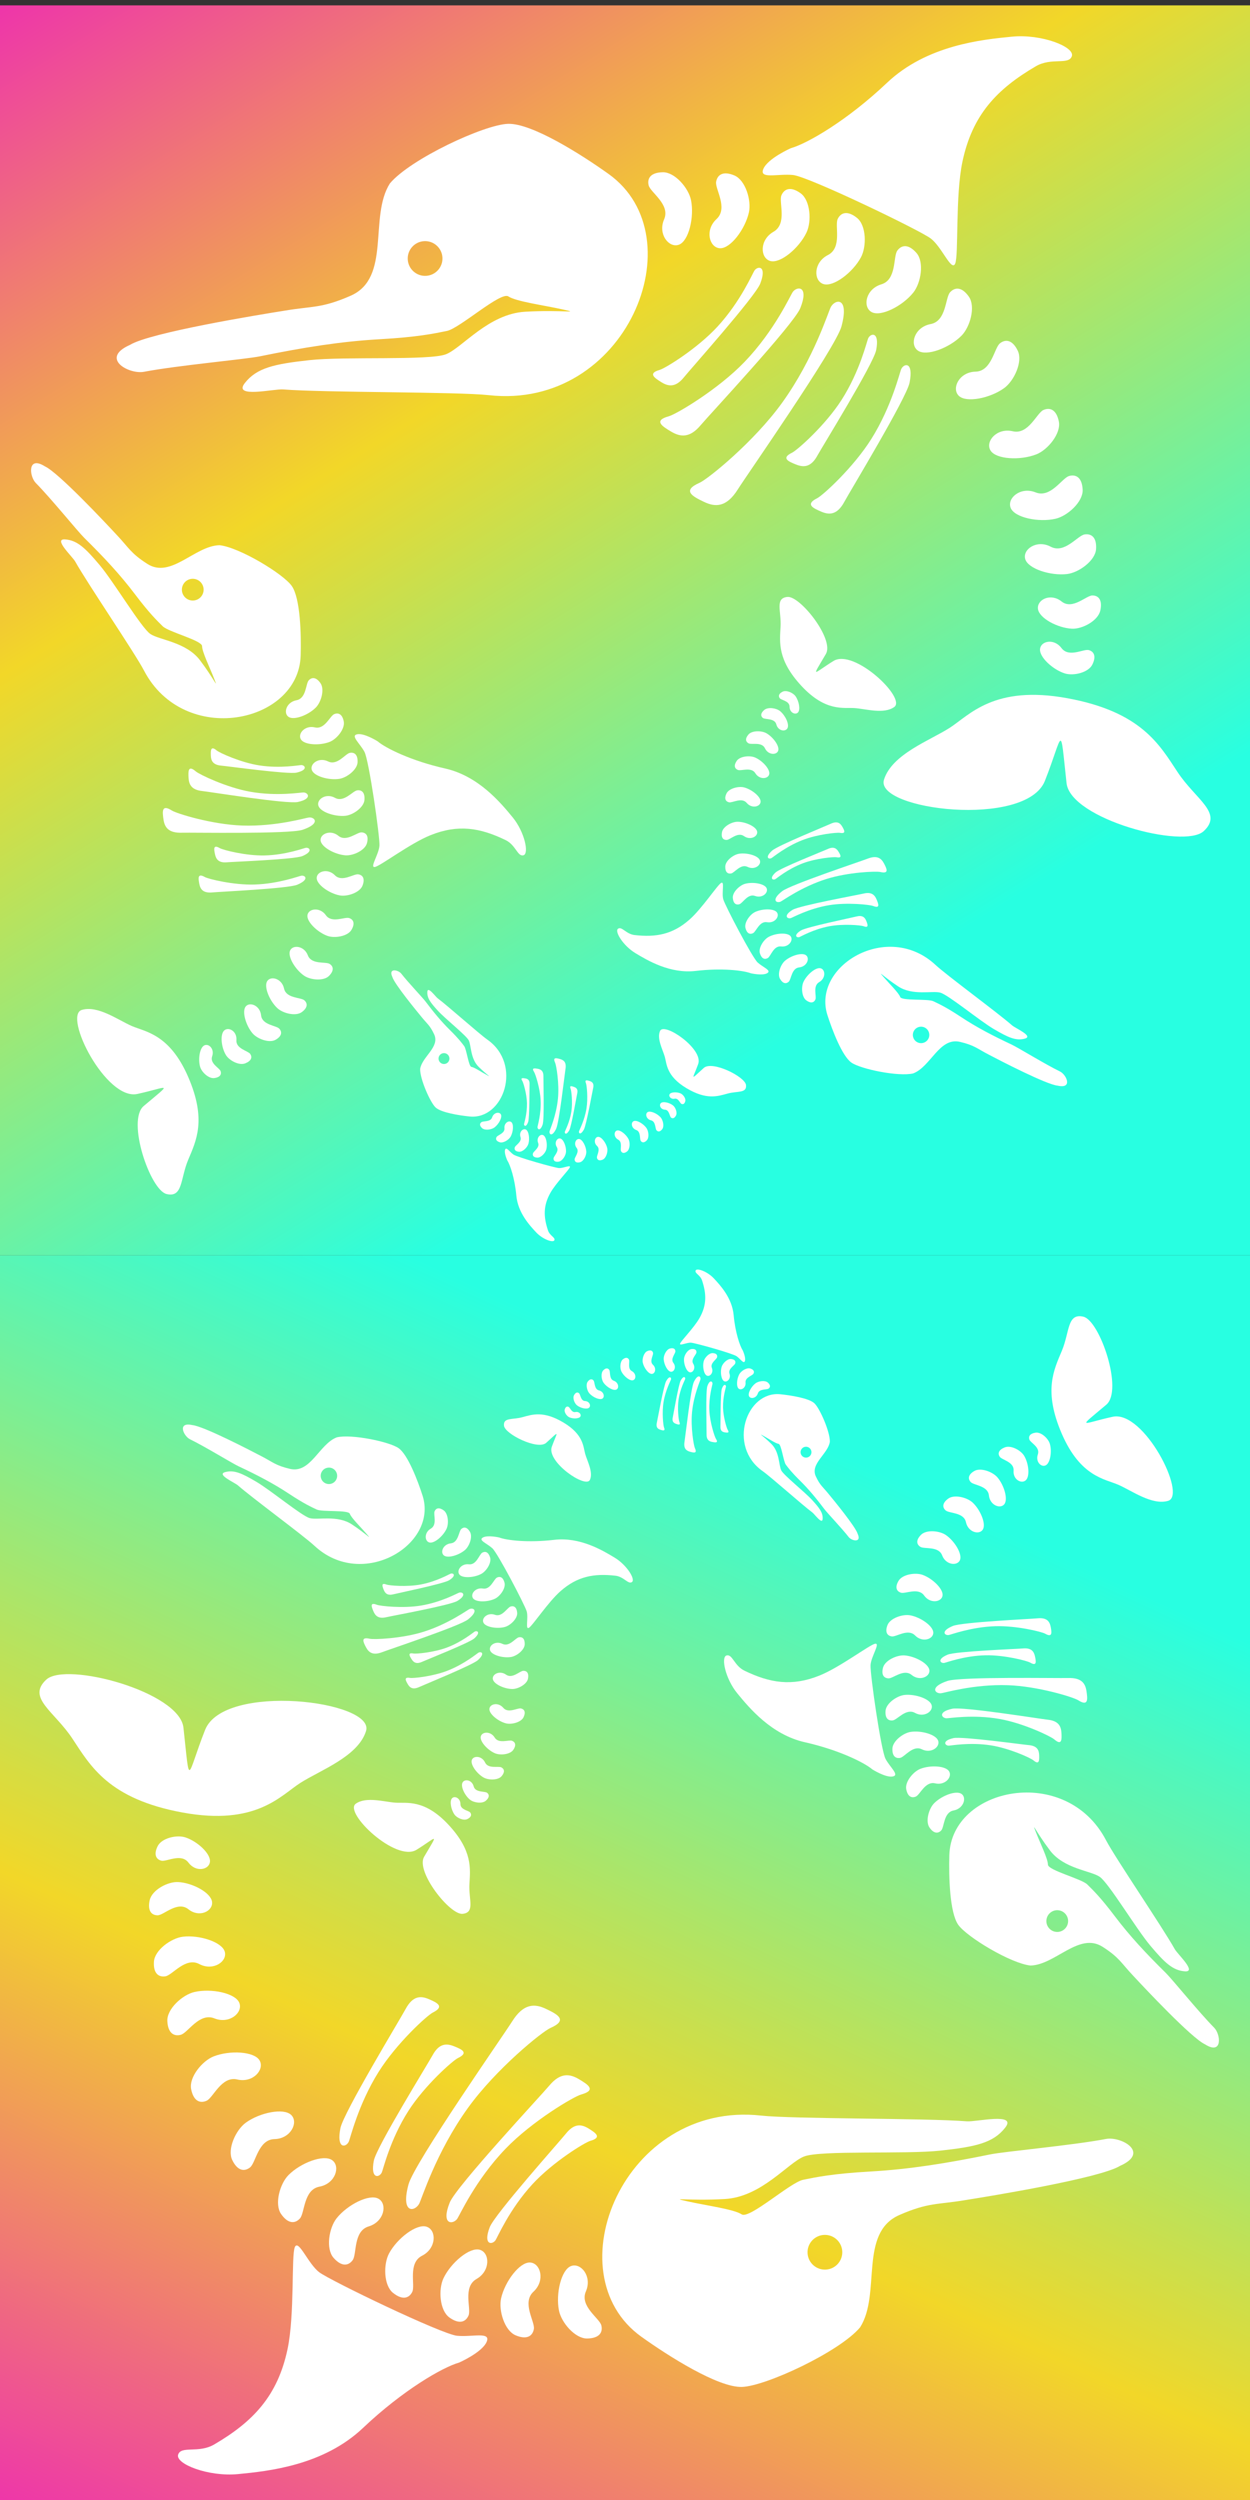<?xml version="1.0" encoding="UTF-8" standalone="no"?>
<svg
   xmlns:dc="http://purl.org/dc/elements/1.1/"
   xmlns:cc="http://creativecommons.org/ns#"
   xmlns:rdf="http://www.w3.org/1999/02/22-rdf-syntax-ns#"
   xmlns:svg="http://www.w3.org/2000/svg"
   xmlns="http://www.w3.org/2000/svg"
   xmlns:xlink="http://www.w3.org/1999/xlink"
   xmlns:sodipodi="http://sodipodi.sourceforge.net/DTD/sodipodi-0.dtd"
   xmlns:inkscape="http://www.inkscape.org/namespaces/inkscape"
   width="300"
   height="600"
   viewBox="0 0 79.375 158.75"
   version="1.1"
   id="svg8"
   inkscape:version="1.0.1 (c497b03c, 2020-09-10)"
   sodipodi:docname="seapunk-dolphin-skeletons-gradient-300-600.svg"
   inkscape:export-filename="/Users/tommy/dev/tommypkeane/illustrations/web_background-tiles/seapunk-dolphin-skeletons-gradient-300-600.png"
   inkscape:export-xdpi="96"
   inkscape:export-ydpi="96">
  <rect x="0" y="0" width="79.375" height="158.75" fill="#333333" stroke="none"/>
  <defs
     id="defs2">
    <linearGradient
       inkscape:collect="always"
       id="a-0">
      <stop
         style="stop-color:#ee35aa;stop-opacity:1"
         offset="0"
         id="stop953" />
      <stop
         style="stop-color:#f2d728;stop-opacity:1"
         offset="0.441"
         id="stop963" />
      <stop
         style="stop-color:#28ffe1;stop-opacity:1"
         offset="1"
         id="stop955" />
    </linearGradient>
    <linearGradient
       inkscape:collect="always"
       xlink:href="#a-0"
       id="linearGradient921"
       gradientUnits="userSpaceOnUse"
       x1="-2.8865799e-14"
       y1="159.091"
       x2="34.797"
       y2="83.769" />
    <linearGradient
       inkscape:collect="always"
       xlink:href="#a-0"
       id="linearGradient1287"
       gradientUnits="userSpaceOnUse"
       x1="0"
       y1="0.341"
       x2="43.278"
       y2="70.129"
       gradientTransform="scale(-1)" />
  </defs>
  <sodipodi:namedview
     id="base"
     pagecolor="#ffffff"
     bordercolor="#666666"
     borderopacity="1.0"
     inkscape:pageopacity="0.0"
     inkscape:pageshadow="2"
     inkscape:zoom="1.0922494"
     inkscape:cx="204.33592"
     inkscape:cy="296.60123"
     inkscape:document-units="px"
     inkscape:current-layer="layer1"
     inkscape:document-rotation="0"
     showgrid="false"
     units="px"
     inkscape:showpageshadow="false"
     inkscape:pagecheckerboard="true"
     inkscape:window-width="1440"
     inkscape:window-height="855"
     inkscape:window-x="0"
     inkscape:window-y="23"
     inkscape:window-maximized="0" />
  <g
     inkscape:label="Layer 1"
     inkscape:groupmode="layer"
     id="layer1">
    <rect
       style="mix-blend-mode:color-dodge;fill:url(#linearGradient921);fill-opacity:1;stroke:none;stroke-width:0.132;stroke-miterlimit:4;stroke-dasharray:none;stroke-opacity:1"
       id="rect906"
       width="79.375"
       height="79.375"
       x="-2.8865799e-14"
       y="79.716" />
    <g
       id="g985"
       style="fill:#ffffff"
       transform="matrix(0.377,0.249,-0.249,0.377,14.966,81.28)">
      <path
         id="path840"
         style="fill:#ffffff;stroke:none;stroke-width:0.5;stroke-linecap:butt;stroke-linejoin:miter;stroke-miterlimit:4;stroke-dasharray:none;stroke-opacity:1"
         d="m 121.283,26.805 c -5.971,-0.195 -25.106,7.45 -30.549,13.278 -5.801,8.095 -0.933,23.705 -11.444,27.614 -7.47,2.778 -9.723,2.028 -16.621,2.789 -6.835,0.687 -34.218,3.599 -39.425,6.392 -7.875,2.967 -0.665,7.463 3.126,6.958 8.526,-1.137 25.573,-1.687 29.272,-2.228 11.056,-1.617 20.537,-2.587 30.274,-2.587 9.737,0 13.777,-0.658 17.023,-1.122 3.246,-0.464 14.059,-9.184 15.913,-7.793 1.855,1.391 8.66,2.692 13.441,4.04 4.78,1.348 -0.143,0.044 -9.416,0.044 -9.274,0 -16.319,8.151 -20.492,9.542 -4.173,1.391 -25.503,-0.929 -34.312,-0.465 -8.81,0.464 -13.341,1.138 -16.587,4.848 -3.246,3.709 7.232,1.808 9.529,2.124 10.112,1.391 43.723,3.052 51.543,4.368 34.208,5.756 54.511,-36.639 33.181,-53.795 -6.588,-5.299 -18.482,-13.811 -24.454,-14.006 z M 98.496,55.045 h 0.006 c 2.411,-5.66e-4 4.367,1.954 4.367,4.365 5.7e-4,2.412 -1.955,4.368 -4.367,4.367 -2.411,-5.12e-4 -4.366,-1.956 -4.365,-4.367 5.09e-4,-2.408 1.951,-4.361 4.359,-4.365 z"
         transform="scale(0.265)"
         sodipodi:nodetypes="scsccssssscsssssssscscccsc" />
      <path
         style="fill:#ffffff;fill-opacity:1;stroke:none;stroke-width:0.132;stroke-linecap:butt;stroke-linejoin:miter;stroke-miterlimit:4;stroke-dasharray:none;stroke-opacity:1"
         d="m 41.244,11.723 c 0.086,0.481 1.386,1.352 0.898,2.321 -0.488,0.969 0.223,1.948 0.891,1.74 0.668,-0.208 1.131,-1.775 0.972,-2.911 -0.114,-0.816 -0.968,-1.933 -1.768,-1.967 -0.8,-0.033 -1.08,0.335 -0.994,0.816 z"
         id="path846"
         sodipodi:nodetypes="zssssz" />
      <path
         style="fill:#ffffff;fill-opacity:1;stroke:none;stroke-width:0.132;stroke-linecap:butt;stroke-linejoin:miter;stroke-miterlimit:4;stroke-dasharray:none;stroke-opacity:1"
         d="m 45.744,11.736 c -0.116,0.475 0.722,1.797 -0.116,2.486 -0.838,0.69 -0.583,1.872 0.113,1.952 0.695,0.08 1.751,-1.168 2.065,-2.271 0.225,-0.792 -0.105,-2.159 -0.823,-2.513 -0.718,-0.354 -1.123,-0.129 -1.239,0.345 z"
         id="path848"
         sodipodi:nodetypes="zssssz" />
      <path
         style="fill:#ffffff;fill-opacity:1;stroke:none;stroke-width:0.132;stroke-linecap:butt;stroke-linejoin:miter;stroke-miterlimit:4;stroke-dasharray:none;stroke-opacity:1"
         d="m 50.035,12.885 c -0.219,0.437 0.302,1.913 -0.669,2.397 -0.971,0.485 -0.987,1.694 -0.327,1.928 0.66,0.233 1.968,-0.746 2.52,-1.752 0.397,-0.722 0.381,-2.128 -0.24,-2.633 -0.621,-0.505 -1.066,-0.377 -1.284,0.06 z"
         id="path850"
         sodipodi:nodetypes="zssssz" />
      <path
         style="fill:#ffffff;fill-opacity:1;stroke:none;stroke-width:0.132;stroke-linecap:butt;stroke-linejoin:miter;stroke-miterlimit:4;stroke-dasharray:none;stroke-opacity:1"
         d="m 53.687,14.67 c -0.24,0.426 0.208,1.925 -0.786,2.362 -0.994,0.436 -1.069,1.644 -0.421,1.909 0.648,0.266 2.002,-0.649 2.603,-1.626 0.431,-0.702 0.485,-2.107 -0.111,-2.642 -0.595,-0.535 -1.046,-0.429 -1.286,-0.004 z"
         id="path852"
         sodipodi:nodetypes="zssssz" />
      <path
         style="fill:#ffffff;fill-opacity:1;stroke:none;stroke-width:0.132;stroke-linecap:butt;stroke-linejoin:miter;stroke-miterlimit:4;stroke-dasharray:none;stroke-opacity:1"
         d="m 57.532,16.999 c -0.312,0.376 -0.138,1.932 -1.194,2.184 -1.055,0.253 -1.344,1.427 -0.754,1.804 0.59,0.377 2.086,-0.282 2.851,-1.136 0.549,-0.614 0.852,-1.987 0.361,-2.62 -0.491,-0.632 -0.953,-0.608 -1.265,-0.232 z"
         id="path854"
         sodipodi:nodetypes="zssssz" />
      <path
         style="fill:#ffffff;fill-opacity:1;stroke:none;stroke-width:0.132;stroke-linecap:butt;stroke-linejoin:miter;stroke-miterlimit:4;stroke-dasharray:none;stroke-opacity:1"
         d="m 60.883,19.968 c -0.351,0.341 -0.344,1.906 -1.421,2.044 -1.076,0.138 -1.49,1.275 -0.943,1.713 0.546,0.438 2.104,-0.057 2.956,-0.824 0.612,-0.551 1.06,-1.884 0.64,-2.566 -0.42,-0.681 -0.882,-0.707 -1.232,-0.367 z"
         id="path856"
         sodipodi:nodetypes="zssssz" />
      <path
         style="fill:#ffffff;fill-opacity:1;stroke:none;stroke-width:0.132;stroke-linecap:butt;stroke-linejoin:miter;stroke-miterlimit:4;stroke-dasharray:none;stroke-opacity:1"
         d="m 64.004,23.554 c -0.401,0.28 -0.646,1.826 -1.731,1.789 -1.085,-0.037 -1.675,1.019 -1.206,1.539 0.469,0.52 2.086,0.282 3.05,-0.339 0.693,-0.446 1.349,-1.69 1.044,-2.43 -0.305,-0.74 -0.757,-0.84 -1.158,-0.56 z"
         id="path858"
         sodipodi:nodetypes="zssssz" />
      <path
         style="fill:#ffffff;fill-opacity:1;stroke:none;stroke-width:0.132;stroke-linecap:butt;stroke-linejoin:miter;stroke-miterlimit:4;stroke-dasharray:none;stroke-opacity:1"
         d="m 66.645,28.148 c -0.458,0.171 -1.082,1.606 -2.123,1.299 -1.041,-0.307 -1.877,0.567 -1.553,1.188 0.324,0.621 1.949,0.795 3.038,0.436 0.782,-0.258 1.729,-1.298 1.619,-2.091 -0.11,-0.793 -0.523,-1.002 -0.981,-0.832 z"
         id="path860"
         sodipodi:nodetypes="zssssz" />
      <path
         style="fill:#ffffff;fill-opacity:1;stroke:none;stroke-width:0.132;stroke-linecap:butt;stroke-linejoin:miter;stroke-miterlimit:4;stroke-dasharray:none;stroke-opacity:1"
         d="m 68.106,32.633 c -0.478,0.1 -1.312,1.425 -2.294,0.964 -0.983,-0.46 -1.941,0.279 -1.714,0.941 0.227,0.662 1.807,1.079 2.938,0.888 0.812,-0.137 1.904,-1.023 1.915,-1.824 0.01,-0.8 -0.366,-1.07 -0.844,-0.97 z"
         id="path874"
         sodipodi:nodetypes="zssssz" />
      <path
         style="fill:#ffffff;fill-opacity:1;stroke:none;stroke-width:0.132;stroke-linecap:butt;stroke-linejoin:miter;stroke-miterlimit:4;stroke-dasharray:none;stroke-opacity:1"
         d="m 68.91,36.578 c -0.469,0.046 -1.404,1.23 -2.299,0.687 -0.894,-0.543 -1.889,0.067 -1.74,0.725 0.149,0.658 1.62,1.221 2.724,1.155 0.792,-0.048 1.931,-0.784 2.024,-1.55 0.093,-0.766 -0.24,-1.063 -0.709,-1.017 z"
         id="path876"
         sodipodi:nodetypes="zssssz" />
      <path
         style="fill:#ffffff;fill-opacity:1;stroke:none;stroke-width:0.132;stroke-linecap:butt;stroke-linejoin:miter;stroke-miterlimit:4;stroke-dasharray:none;stroke-opacity:1"
         d="m 69.203,40.664 c -0.41,-0.027 -1.381,0.908 -2.075,0.284 -0.694,-0.624 -1.635,-0.218 -1.599,0.4 0.036,0.619 1.224,1.346 2.183,1.449 0.689,0.074 1.772,-0.426 1.959,-1.107 0.187,-0.681 -0.058,-0.999 -0.468,-1.026 z"
         id="path878"
         sodipodi:nodetypes="zssssz" />
      <path
         style="fill:#ffffff;fill-opacity:1;stroke:none;stroke-width:0.132;stroke-linecap:butt;stroke-linejoin:miter;stroke-miterlimit:4;stroke-dasharray:none;stroke-opacity:1"
         d="m 68.755,44.284 c -0.34,-0.117 -1.352,0.448 -1.807,-0.237 -0.456,-0.685 -1.333,-0.559 -1.43,-0.03 -0.098,0.53 0.753,1.415 1.54,1.722 0.565,0.22 1.581,0.048 1.88,-0.483 0.299,-0.531 0.158,-0.855 -0.182,-0.972 z"
         id="path880"
         sodipodi:nodetypes="zssssz" />
      <path
         style="fill:#ffffff;fill-opacity:1;stroke:none;stroke-width:0.132;stroke-linecap:butt;stroke-linejoin:miter;stroke-miterlimit:4;stroke-dasharray:none;stroke-opacity:1"
         d="m 50.838,9.789 c 0,0 -1.566,0.587 -1.906,1.273 -0.341,0.687 0.93,0.361 1.944,0.517 1.015,0.156 8.217,4.141 8.924,4.743 0.708,0.603 1.25,2.291 1.525,1.768 0.275,-0.523 0.255,-4.489 0.871,-6.759 0.833,-3.071 2.557,-4.693 5.236,-6.063 1.079,-0.552 2.194,0.062 2.436,-0.538 0.242,-0.6 -1.916,-1.603 -3.914,-1.522 -1.998,0.081 -5.689,0.239 -8.48,2.599 -2.791,2.36 -5.522,3.735 -6.636,3.982 z"
         id="path892"
         sodipodi:nodetypes="csssssssssc" />
      <path
         style="fill:#ffffff;fill-opacity:1;stroke:none;stroke-width:0.132;stroke-linecap:butt;stroke-linejoin:miter;stroke-miterlimit:4;stroke-dasharray:none;stroke-opacity:1"
         d="m 50.433,19.344 c -0.171,0.197 -1.339,2.493 -3.486,4.486 -1.877,1.742 -4.737,3.216 -5.232,3.322 -1.061,0.228 -0.486,0.64 0.095,1.03 0.581,0.39 1.201,0.522 1.985,-0.314 0.563,-0.601 6.575,-6.355 7.067,-7.408 0.675,-1.444 -0.11,-1.485 -0.43,-1.116 z"
         id="path894"
         sodipodi:nodetypes="sssssss" />
      <path
         style="fill:#ffffff;fill-opacity:1;stroke:none;stroke-width:0.132;stroke-linecap:butt;stroke-linejoin:miter;stroke-miterlimit:4;stroke-dasharray:none;stroke-opacity:1"
         d="m 52.903,20.488 c -0.18,0.275 -1.302,3.351 -3.609,6.198 -2.017,2.49 -5.222,4.796 -5.793,5.008 -1.224,0.455 -0.501,0.883 0.226,1.282 0.727,0.4 1.471,0.468 2.303,-0.709 0.597,-0.845 7.04,-9.039 7.503,-10.442 0.636,-1.925 -0.293,-1.852 -0.63,-1.337 z"
         id="path896"
         sodipodi:nodetypes="sssssss" />
      <path
         style="fill:#ffffff;fill-opacity:1;stroke:none;stroke-width:0.132;stroke-linecap:butt;stroke-linejoin:miter;stroke-miterlimit:4;stroke-dasharray:none;stroke-opacity:1"
         d="m 57.345,24.889 c -0.113,0.201 -0.759,2.428 -2.246,4.527 -1.3,1.836 -3.441,3.577 -3.832,3.745 -0.837,0.361 -0.311,0.644 0.218,0.907 0.528,0.263 1.053,0.289 1.582,-0.575 0.38,-0.621 4.521,-6.656 4.781,-7.671 0.357,-1.392 -0.291,-1.312 -0.503,-0.934 z"
         id="path898"
         sodipodi:nodetypes="sssssss" />
      <path
         style="fill:#ffffff;fill-opacity:1;stroke:none;stroke-width:0.132;stroke-linecap:butt;stroke-linejoin:miter;stroke-miterlimit:4;stroke-dasharray:none;stroke-opacity:1"
         d="m 47.965,17.777 c -0.131,0.158 -1.028,1.999 -2.674,3.596 -1.44,1.397 -3.634,2.578 -4.014,2.663 -0.814,0.183 -0.373,0.513 0.073,0.826 0.446,0.313 0.921,0.419 1.523,-0.252 0.432,-0.482 5.044,-5.095 5.422,-5.939 0.518,-1.158 -0.084,-1.19 -0.33,-0.895 z"
         id="path900"
         sodipodi:nodetypes="sssssss" />
      <path
         style="fill:#ffffff;fill-opacity:1;stroke:none;stroke-width:0.132;stroke-linecap:butt;stroke-linejoin:miter;stroke-miterlimit:4;stroke-dasharray:none;stroke-opacity:1"
         d="m 55.268,22.711 c -0.102,0.178 -0.664,2.147 -2.008,4.007 -1.175,1.626 -3.13,3.171 -3.489,3.321 -0.77,0.322 -0.278,0.57 0.216,0.801 0.494,0.23 0.98,0.252 1.456,-0.513 0.342,-0.55 4.081,-5.895 4.306,-6.792 0.309,-1.23 -0.29,-1.157 -0.481,-0.823 z"
         id="path902"
         sodipodi:nodetypes="sssssss" />
      <path
         style="fill:#ffffff;fill-opacity:1;stroke:none;stroke-width:0.132;stroke-linecap:butt;stroke-linejoin:miter;stroke-miterlimit:4;stroke-dasharray:none;stroke-opacity:1"
         d="m 67.159,47.405 c 4.85,1.18 5.937,3.431 7.039,5.326 1.102,1.895 2.895,2.883 1.514,4.023 -1.381,1.14 -8.812,-1.307 -8.938,-3.71 -0.218,-4.158 -0.002,-3.332 -1.43,-0.235 -1.428,3.097 -11.435,1.299 -10.697,-0.679 0.623,-1.671 3.203,-2.435 4.564,-3.202 1.361,-0.767 3.098,-2.702 7.948,-1.523 z"
         id="path904"
         sodipodi:nodetypes="szzszszs" />
    </g>
    <g
       id="g1027"
       style="fill:#ffffff"
       transform="matrix(-0.952,0.054,-0.054,-0.952,78.082,156.597)">
      <path
         id="path987"
         style="fill:#ffffff;stroke:none;stroke-width:0.5;stroke-linecap:butt;stroke-linejoin:miter;stroke-miterlimit:4;stroke-dasharray:none;stroke-opacity:1"
         d="m 121.283,26.805 c -5.971,-0.195 -25.106,7.45 -30.549,13.278 -5.801,8.095 -0.933,23.705 -11.444,27.614 -7.47,2.778 -9.723,2.028 -16.621,2.789 -6.835,0.687 -34.218,3.599 -39.425,6.392 -7.875,2.967 -0.665,7.463 3.126,6.958 8.526,-1.137 25.573,-1.687 29.272,-2.228 11.056,-1.617 20.537,-2.587 30.274,-2.587 9.737,0 13.777,-0.658 17.023,-1.122 3.246,-0.464 14.059,-9.184 15.913,-7.793 1.855,1.391 8.66,2.692 13.441,4.04 4.78,1.348 -0.143,0.044 -9.416,0.044 -9.274,0 -16.319,8.151 -20.492,9.542 -4.173,1.391 -25.503,-0.929 -34.312,-0.465 -8.81,0.464 -13.341,1.138 -16.587,4.848 -3.246,3.709 7.232,1.808 9.529,2.124 10.112,1.391 43.723,3.052 51.543,4.368 34.208,5.756 54.511,-36.639 33.181,-53.795 -6.588,-5.299 -18.482,-13.811 -24.454,-14.006 z M 98.496,55.045 h 0.006 c 2.411,-5.66e-4 4.367,1.954 4.367,4.365 5.7e-4,2.412 -1.955,4.368 -4.367,4.367 -2.411,-5.12e-4 -4.366,-1.956 -4.365,-4.367 5.09e-4,-2.408 1.951,-4.361 4.359,-4.365 z"
         transform="scale(0.265)"
         sodipodi:nodetypes="scsccssssscsssssssscscccsc" />
      <path
         style="fill:#ffffff;fill-opacity:1;stroke:none;stroke-width:0.132;stroke-linecap:butt;stroke-linejoin:miter;stroke-miterlimit:4;stroke-dasharray:none;stroke-opacity:1"
         d="m 41.244,11.723 c 0.086,0.481 1.386,1.352 0.898,2.321 -0.488,0.969 0.223,1.948 0.891,1.74 0.668,-0.208 1.131,-1.775 0.972,-2.911 -0.114,-0.816 -0.968,-1.933 -1.768,-1.967 -0.8,-0.033 -1.08,0.335 -0.994,0.816 z"
         id="path989"
         sodipodi:nodetypes="zssssz" />
      <path
         style="fill:#ffffff;fill-opacity:1;stroke:none;stroke-width:0.132;stroke-linecap:butt;stroke-linejoin:miter;stroke-miterlimit:4;stroke-dasharray:none;stroke-opacity:1"
         d="m 45.744,11.736 c -0.116,0.475 0.722,1.797 -0.116,2.486 -0.838,0.69 -0.583,1.872 0.113,1.952 0.695,0.08 1.751,-1.168 2.065,-2.271 0.225,-0.792 -0.105,-2.159 -0.823,-2.513 -0.718,-0.354 -1.123,-0.129 -1.239,0.345 z"
         id="path991"
         sodipodi:nodetypes="zssssz" />
      <path
         style="fill:#ffffff;fill-opacity:1;stroke:none;stroke-width:0.132;stroke-linecap:butt;stroke-linejoin:miter;stroke-miterlimit:4;stroke-dasharray:none;stroke-opacity:1"
         d="m 50.035,12.885 c -0.219,0.437 0.302,1.913 -0.669,2.397 -0.971,0.485 -0.987,1.694 -0.327,1.928 0.66,0.233 1.968,-0.746 2.52,-1.752 0.397,-0.722 0.381,-2.128 -0.24,-2.633 -0.621,-0.505 -1.066,-0.377 -1.284,0.06 z"
         id="path993"
         sodipodi:nodetypes="zssssz" />
      <path
         style="fill:#ffffff;fill-opacity:1;stroke:none;stroke-width:0.132;stroke-linecap:butt;stroke-linejoin:miter;stroke-miterlimit:4;stroke-dasharray:none;stroke-opacity:1"
         d="m 53.687,14.67 c -0.24,0.426 0.208,1.925 -0.786,2.362 -0.994,0.436 -1.069,1.644 -0.421,1.909 0.648,0.266 2.002,-0.649 2.603,-1.626 0.431,-0.702 0.485,-2.107 -0.111,-2.642 -0.595,-0.535 -1.046,-0.429 -1.286,-0.004 z"
         id="path995"
         sodipodi:nodetypes="zssssz" />
      <path
         style="fill:#ffffff;fill-opacity:1;stroke:none;stroke-width:0.132;stroke-linecap:butt;stroke-linejoin:miter;stroke-miterlimit:4;stroke-dasharray:none;stroke-opacity:1"
         d="m 57.532,16.999 c -0.312,0.376 -0.138,1.932 -1.194,2.184 -1.055,0.253 -1.344,1.427 -0.754,1.804 0.59,0.377 2.086,-0.282 2.851,-1.136 0.549,-0.614 0.852,-1.987 0.361,-2.62 -0.491,-0.632 -0.953,-0.608 -1.265,-0.232 z"
         id="path997"
         sodipodi:nodetypes="zssssz" />
      <path
         style="fill:#ffffff;fill-opacity:1;stroke:none;stroke-width:0.132;stroke-linecap:butt;stroke-linejoin:miter;stroke-miterlimit:4;stroke-dasharray:none;stroke-opacity:1"
         d="m 60.883,19.968 c -0.351,0.341 -0.344,1.906 -1.421,2.044 -1.076,0.138 -1.49,1.275 -0.943,1.713 0.546,0.438 2.104,-0.057 2.956,-0.824 0.612,-0.551 1.06,-1.884 0.64,-2.566 -0.42,-0.681 -0.882,-0.707 -1.232,-0.367 z"
         id="path999"
         sodipodi:nodetypes="zssssz" />
      <path
         style="fill:#ffffff;fill-opacity:1;stroke:none;stroke-width:0.132;stroke-linecap:butt;stroke-linejoin:miter;stroke-miterlimit:4;stroke-dasharray:none;stroke-opacity:1"
         d="m 64.004,23.554 c -0.401,0.28 -0.646,1.826 -1.731,1.789 -1.085,-0.037 -1.675,1.019 -1.206,1.539 0.469,0.52 2.086,0.282 3.05,-0.339 0.693,-0.446 1.349,-1.69 1.044,-2.43 -0.305,-0.74 -0.757,-0.84 -1.158,-0.56 z"
         id="path1001"
         sodipodi:nodetypes="zssssz" />
      <path
         style="fill:#ffffff;fill-opacity:1;stroke:none;stroke-width:0.132;stroke-linecap:butt;stroke-linejoin:miter;stroke-miterlimit:4;stroke-dasharray:none;stroke-opacity:1"
         d="m 66.645,28.148 c -0.458,0.171 -1.082,1.606 -2.123,1.299 -1.041,-0.307 -1.877,0.567 -1.553,1.188 0.324,0.621 1.949,0.795 3.038,0.436 0.782,-0.258 1.729,-1.298 1.619,-2.091 -0.11,-0.793 -0.523,-1.002 -0.981,-0.832 z"
         id="path1003"
         sodipodi:nodetypes="zssssz" />
      <path
         style="fill:#ffffff;fill-opacity:1;stroke:none;stroke-width:0.132;stroke-linecap:butt;stroke-linejoin:miter;stroke-miterlimit:4;stroke-dasharray:none;stroke-opacity:1"
         d="m 68.106,32.633 c -0.478,0.1 -1.312,1.425 -2.294,0.964 -0.983,-0.46 -1.941,0.279 -1.714,0.941 0.227,0.662 1.807,1.079 2.938,0.888 0.812,-0.137 1.904,-1.023 1.915,-1.824 0.01,-0.8 -0.366,-1.07 -0.844,-0.97 z"
         id="path1005"
         sodipodi:nodetypes="zssssz" />
      <path
         style="fill:#ffffff;fill-opacity:1;stroke:none;stroke-width:0.132;stroke-linecap:butt;stroke-linejoin:miter;stroke-miterlimit:4;stroke-dasharray:none;stroke-opacity:1"
         d="m 68.91,36.578 c -0.469,0.046 -1.404,1.23 -2.299,0.687 -0.894,-0.543 -1.889,0.067 -1.74,0.725 0.149,0.658 1.62,1.221 2.724,1.155 0.792,-0.048 1.931,-0.784 2.024,-1.55 0.093,-0.766 -0.24,-1.063 -0.709,-1.017 z"
         id="path1007"
         sodipodi:nodetypes="zssssz" />
      <path
         style="fill:#ffffff;fill-opacity:1;stroke:none;stroke-width:0.132;stroke-linecap:butt;stroke-linejoin:miter;stroke-miterlimit:4;stroke-dasharray:none;stroke-opacity:1"
         d="m 69.203,40.664 c -0.41,-0.027 -1.381,0.908 -2.075,0.284 -0.694,-0.624 -1.635,-0.218 -1.599,0.4 0.036,0.619 1.224,1.346 2.183,1.449 0.689,0.074 1.772,-0.426 1.959,-1.107 0.187,-0.681 -0.058,-0.999 -0.468,-1.026 z"
         id="path1009"
         sodipodi:nodetypes="zssssz" />
      <path
         style="fill:#ffffff;fill-opacity:1;stroke:none;stroke-width:0.132;stroke-linecap:butt;stroke-linejoin:miter;stroke-miterlimit:4;stroke-dasharray:none;stroke-opacity:1"
         d="m 68.755,44.284 c -0.34,-0.117 -1.352,0.448 -1.807,-0.237 -0.456,-0.685 -1.333,-0.559 -1.43,-0.03 -0.098,0.53 0.753,1.415 1.54,1.722 0.565,0.22 1.581,0.048 1.88,-0.483 0.299,-0.531 0.158,-0.855 -0.182,-0.972 z"
         id="path1011"
         sodipodi:nodetypes="zssssz" />
      <path
         style="fill:#ffffff;fill-opacity:1;stroke:none;stroke-width:0.132;stroke-linecap:butt;stroke-linejoin:miter;stroke-miterlimit:4;stroke-dasharray:none;stroke-opacity:1"
         d="m 50.838,9.789 c 0,0 -1.566,0.587 -1.906,1.273 -0.341,0.687 0.93,0.361 1.944,0.517 1.015,0.156 8.217,4.141 8.924,4.743 0.708,0.603 1.25,2.291 1.525,1.768 0.275,-0.523 0.255,-4.489 0.871,-6.759 0.833,-3.071 2.557,-4.693 5.236,-6.063 1.079,-0.552 2.194,0.062 2.436,-0.538 0.242,-0.6 -1.916,-1.603 -3.914,-1.522 -1.998,0.081 -5.689,0.239 -8.48,2.599 -2.791,2.36 -5.522,3.735 -6.636,3.982 z"
         id="path1013"
         sodipodi:nodetypes="csssssssssc" />
      <path
         style="fill:#ffffff;fill-opacity:1;stroke:none;stroke-width:0.132;stroke-linecap:butt;stroke-linejoin:miter;stroke-miterlimit:4;stroke-dasharray:none;stroke-opacity:1"
         d="m 50.433,19.344 c -0.171,0.197 -1.339,2.493 -3.486,4.486 -1.877,1.742 -4.737,3.216 -5.232,3.322 -1.061,0.228 -0.486,0.64 0.095,1.03 0.581,0.39 1.201,0.522 1.985,-0.314 0.563,-0.601 6.575,-6.355 7.067,-7.408 0.675,-1.444 -0.11,-1.485 -0.43,-1.116 z"
         id="path1015"
         sodipodi:nodetypes="sssssss" />
      <path
         style="fill:#ffffff;fill-opacity:1;stroke:none;stroke-width:0.132;stroke-linecap:butt;stroke-linejoin:miter;stroke-miterlimit:4;stroke-dasharray:none;stroke-opacity:1"
         d="m 52.903,20.488 c -0.18,0.275 -1.302,3.351 -3.609,6.198 -2.017,2.49 -5.222,4.796 -5.793,5.008 -1.224,0.455 -0.501,0.883 0.226,1.282 0.727,0.4 1.471,0.468 2.303,-0.709 0.597,-0.845 7.04,-9.039 7.503,-10.442 0.636,-1.925 -0.293,-1.852 -0.63,-1.337 z"
         id="path1017"
         sodipodi:nodetypes="sssssss" />
      <path
         style="fill:#ffffff;fill-opacity:1;stroke:none;stroke-width:0.132;stroke-linecap:butt;stroke-linejoin:miter;stroke-miterlimit:4;stroke-dasharray:none;stroke-opacity:1"
         d="m 57.345,24.889 c -0.113,0.201 -0.759,2.428 -2.246,4.527 -1.3,1.836 -3.441,3.577 -3.832,3.745 -0.837,0.361 -0.311,0.644 0.218,0.907 0.528,0.263 1.053,0.289 1.582,-0.575 0.38,-0.621 4.521,-6.656 4.781,-7.671 0.357,-1.392 -0.291,-1.312 -0.503,-0.934 z"
         id="path1019"
         sodipodi:nodetypes="sssssss" />
      <path
         style="fill:#ffffff;fill-opacity:1;stroke:none;stroke-width:0.132;stroke-linecap:butt;stroke-linejoin:miter;stroke-miterlimit:4;stroke-dasharray:none;stroke-opacity:1"
         d="m 47.965,17.777 c -0.131,0.158 -1.028,1.999 -2.674,3.596 -1.44,1.397 -3.634,2.578 -4.014,2.663 -0.814,0.183 -0.373,0.513 0.073,0.826 0.446,0.313 0.921,0.419 1.523,-0.252 0.432,-0.482 5.044,-5.095 5.422,-5.939 0.518,-1.158 -0.084,-1.19 -0.33,-0.895 z"
         id="path1021"
         sodipodi:nodetypes="sssssss" />
      <path
         style="fill:#ffffff;fill-opacity:1;stroke:none;stroke-width:0.132;stroke-linecap:butt;stroke-linejoin:miter;stroke-miterlimit:4;stroke-dasharray:none;stroke-opacity:1"
         d="m 55.268,22.711 c -0.102,0.178 -0.664,2.147 -2.008,4.007 -1.175,1.626 -3.13,3.171 -3.489,3.321 -0.77,0.322 -0.278,0.57 0.216,0.801 0.494,0.23 0.98,0.252 1.456,-0.513 0.342,-0.55 4.081,-5.895 4.306,-6.792 0.309,-1.23 -0.29,-1.157 -0.481,-0.823 z"
         id="path1023"
         sodipodi:nodetypes="sssssss" />
      <path
         style="fill:#ffffff;fill-opacity:1;stroke:none;stroke-width:0.132;stroke-linecap:butt;stroke-linejoin:miter;stroke-miterlimit:4;stroke-dasharray:none;stroke-opacity:1"
         d="m 67.159,47.405 c 4.85,1.18 5.937,3.431 7.039,5.326 1.102,1.895 2.895,2.883 1.514,4.023 -1.381,1.14 -8.812,-1.307 -8.938,-3.71 -0.218,-4.158 -0.002,-3.332 -1.43,-0.235 -1.428,3.097 -11.435,1.299 -10.697,-0.679 0.623,-1.671 3.203,-2.435 4.564,-3.202 1.361,-0.767 3.098,-2.702 7.948,-1.523 z"
         id="path1025"
         sodipodi:nodetypes="szzszszs" />
    </g>
    <g
       id="g1073"
       style="fill:#ffffff"
       transform="matrix(-0.36,-0.476,0.476,-0.36,69.038,140.081)">
      <path
         id="path1033"
         style="fill:#ffffff;stroke:none;stroke-width:0.5;stroke-linecap:butt;stroke-linejoin:miter;stroke-miterlimit:4;stroke-dasharray:none;stroke-opacity:1"
         d="m 121.283,26.805 c -5.971,-0.195 -25.106,7.45 -30.549,13.278 -5.801,8.095 -0.933,23.705 -11.444,27.614 -7.47,2.778 -9.723,2.028 -16.621,2.789 -6.835,0.687 -34.218,3.599 -39.425,6.392 -7.875,2.967 -0.665,7.463 3.126,6.958 8.526,-1.137 25.573,-1.687 29.272,-2.228 11.056,-1.617 20.537,-2.587 30.274,-2.587 9.737,0 13.777,-0.658 17.023,-1.122 3.246,-0.464 14.059,-9.184 15.913,-7.793 1.855,1.391 8.66,2.692 13.441,4.04 4.78,1.348 -0.143,0.044 -9.416,0.044 -9.274,0 -16.319,8.151 -20.492,9.542 -4.173,1.391 -25.503,-0.929 -34.312,-0.465 -8.81,0.464 -13.341,1.138 -16.587,4.848 -3.246,3.709 7.232,1.808 9.529,2.124 10.112,1.391 43.723,3.052 51.543,4.368 34.208,5.756 54.511,-36.639 33.181,-53.795 -6.588,-5.299 -18.482,-13.811 -24.454,-14.006 z M 98.496,55.045 h 0.006 c 2.411,-5.66e-4 4.367,1.954 4.367,4.365 5.7e-4,2.412 -1.955,4.368 -4.367,4.367 -2.411,-5.12e-4 -4.366,-1.956 -4.365,-4.367 5.09e-4,-2.408 1.951,-4.361 4.359,-4.365 z"
         transform="scale(0.265)"
         sodipodi:nodetypes="scsccssssscsssssssscscccsc" />
      <path
         style="fill:#ffffff;fill-opacity:1;stroke:none;stroke-width:0.132;stroke-linecap:butt;stroke-linejoin:miter;stroke-miterlimit:4;stroke-dasharray:none;stroke-opacity:1"
         d="m 41.244,11.723 c 0.086,0.481 1.386,1.352 0.898,2.321 -0.488,0.969 0.223,1.948 0.891,1.74 0.668,-0.208 1.131,-1.775 0.972,-2.911 -0.114,-0.816 -0.968,-1.933 -1.768,-1.967 -0.8,-0.033 -1.08,0.335 -0.994,0.816 z"
         id="path1035"
         sodipodi:nodetypes="zssssz" />
      <path
         style="fill:#ffffff;fill-opacity:1;stroke:none;stroke-width:0.132;stroke-linecap:butt;stroke-linejoin:miter;stroke-miterlimit:4;stroke-dasharray:none;stroke-opacity:1"
         d="m 45.744,11.736 c -0.116,0.475 0.722,1.797 -0.116,2.486 -0.838,0.69 -0.583,1.872 0.113,1.952 0.695,0.08 1.751,-1.168 2.065,-2.271 0.225,-0.792 -0.105,-2.159 -0.823,-2.513 -0.718,-0.354 -1.123,-0.129 -1.239,0.345 z"
         id="path1037"
         sodipodi:nodetypes="zssssz" />
      <path
         style="fill:#ffffff;fill-opacity:1;stroke:none;stroke-width:0.132;stroke-linecap:butt;stroke-linejoin:miter;stroke-miterlimit:4;stroke-dasharray:none;stroke-opacity:1"
         d="m 50.035,12.885 c -0.219,0.437 0.302,1.913 -0.669,2.397 -0.971,0.485 -0.987,1.694 -0.327,1.928 0.66,0.233 1.968,-0.746 2.52,-1.752 0.397,-0.722 0.381,-2.128 -0.24,-2.633 -0.621,-0.505 -1.066,-0.377 -1.284,0.06 z"
         id="path1039"
         sodipodi:nodetypes="zssssz" />
      <path
         style="fill:#ffffff;fill-opacity:1;stroke:none;stroke-width:0.132;stroke-linecap:butt;stroke-linejoin:miter;stroke-miterlimit:4;stroke-dasharray:none;stroke-opacity:1"
         d="m 53.687,14.67 c -0.24,0.426 0.208,1.925 -0.786,2.362 -0.994,0.436 -1.069,1.644 -0.421,1.909 0.648,0.266 2.002,-0.649 2.603,-1.626 0.431,-0.702 0.485,-2.107 -0.111,-2.642 -0.595,-0.535 -1.046,-0.429 -1.286,-0.004 z"
         id="path1041"
         sodipodi:nodetypes="zssssz" />
      <path
         style="fill:#ffffff;fill-opacity:1;stroke:none;stroke-width:0.132;stroke-linecap:butt;stroke-linejoin:miter;stroke-miterlimit:4;stroke-dasharray:none;stroke-opacity:1"
         d="m 57.532,16.999 c -0.312,0.376 -0.138,1.932 -1.194,2.184 -1.055,0.253 -1.344,1.427 -0.754,1.804 0.59,0.377 2.086,-0.282 2.851,-1.136 0.549,-0.614 0.852,-1.987 0.361,-2.62 -0.491,-0.632 -0.953,-0.608 -1.265,-0.232 z"
         id="path1043"
         sodipodi:nodetypes="zssssz" />
      <path
         style="fill:#ffffff;fill-opacity:1;stroke:none;stroke-width:0.132;stroke-linecap:butt;stroke-linejoin:miter;stroke-miterlimit:4;stroke-dasharray:none;stroke-opacity:1"
         d="m 60.883,19.968 c -0.351,0.341 -0.344,1.906 -1.421,2.044 -1.076,0.138 -1.49,1.275 -0.943,1.713 0.546,0.438 2.104,-0.057 2.956,-0.824 0.612,-0.551 1.06,-1.884 0.64,-2.566 -0.42,-0.681 -0.882,-0.707 -1.232,-0.367 z"
         id="path1045"
         sodipodi:nodetypes="zssssz" />
      <path
         style="fill:#ffffff;fill-opacity:1;stroke:none;stroke-width:0.132;stroke-linecap:butt;stroke-linejoin:miter;stroke-miterlimit:4;stroke-dasharray:none;stroke-opacity:1"
         d="m 64.004,23.554 c -0.401,0.28 -0.646,1.826 -1.731,1.789 -1.085,-0.037 -1.675,1.019 -1.206,1.539 0.469,0.52 2.086,0.282 3.05,-0.339 0.693,-0.446 1.349,-1.69 1.044,-2.43 -0.305,-0.74 -0.757,-0.84 -1.158,-0.56 z"
         id="path1047"
         sodipodi:nodetypes="zssssz" />
      <path
         style="fill:#ffffff;fill-opacity:1;stroke:none;stroke-width:0.132;stroke-linecap:butt;stroke-linejoin:miter;stroke-miterlimit:4;stroke-dasharray:none;stroke-opacity:1"
         d="m 66.645,28.148 c -0.458,0.171 -1.082,1.606 -2.123,1.299 -1.041,-0.307 -1.877,0.567 -1.553,1.188 0.324,0.621 1.949,0.795 3.038,0.436 0.782,-0.258 1.729,-1.298 1.619,-2.091 -0.11,-0.793 -0.523,-1.002 -0.981,-0.832 z"
         id="path1049"
         sodipodi:nodetypes="zssssz" />
      <path
         style="fill:#ffffff;fill-opacity:1;stroke:none;stroke-width:0.132;stroke-linecap:butt;stroke-linejoin:miter;stroke-miterlimit:4;stroke-dasharray:none;stroke-opacity:1"
         d="m 68.106,32.633 c -0.478,0.1 -1.312,1.425 -2.294,0.964 -0.983,-0.46 -1.941,0.279 -1.714,0.941 0.227,0.662 1.807,1.079 2.938,0.888 0.812,-0.137 1.904,-1.023 1.915,-1.824 0.01,-0.8 -0.366,-1.07 -0.844,-0.97 z"
         id="path1051"
         sodipodi:nodetypes="zssssz" />
      <path
         style="fill:#ffffff;fill-opacity:1;stroke:none;stroke-width:0.132;stroke-linecap:butt;stroke-linejoin:miter;stroke-miterlimit:4;stroke-dasharray:none;stroke-opacity:1"
         d="m 68.91,36.578 c -0.469,0.046 -1.404,1.23 -2.299,0.687 -0.894,-0.543 -1.889,0.067 -1.74,0.725 0.149,0.658 1.62,1.221 2.724,1.155 0.792,-0.048 1.931,-0.784 2.024,-1.55 0.093,-0.766 -0.24,-1.063 -0.709,-1.017 z"
         id="path1053"
         sodipodi:nodetypes="zssssz" />
      <path
         style="fill:#ffffff;fill-opacity:1;stroke:none;stroke-width:0.132;stroke-linecap:butt;stroke-linejoin:miter;stroke-miterlimit:4;stroke-dasharray:none;stroke-opacity:1"
         d="m 69.203,40.664 c -0.41,-0.027 -1.381,0.908 -2.075,0.284 -0.694,-0.624 -1.635,-0.218 -1.599,0.4 0.036,0.619 1.224,1.346 2.183,1.449 0.689,0.074 1.772,-0.426 1.959,-1.107 0.187,-0.681 -0.058,-0.999 -0.468,-1.026 z"
         id="path1055"
         sodipodi:nodetypes="zssssz" />
      <path
         style="fill:#ffffff;fill-opacity:1;stroke:none;stroke-width:0.132;stroke-linecap:butt;stroke-linejoin:miter;stroke-miterlimit:4;stroke-dasharray:none;stroke-opacity:1"
         d="m 68.755,44.284 c -0.34,-0.117 -1.352,0.448 -1.807,-0.237 -0.456,-0.685 -1.333,-0.559 -1.43,-0.03 -0.098,0.53 0.753,1.415 1.54,1.722 0.565,0.22 1.581,0.048 1.88,-0.483 0.299,-0.531 0.158,-0.855 -0.182,-0.972 z"
         id="path1057"
         sodipodi:nodetypes="zssssz" />
      <path
         style="fill:#ffffff;fill-opacity:1;stroke:none;stroke-width:0.132;stroke-linecap:butt;stroke-linejoin:miter;stroke-miterlimit:4;stroke-dasharray:none;stroke-opacity:1"
         d="m 50.838,9.789 c 0,0 -1.566,0.587 -1.906,1.273 -0.341,0.687 0.93,0.361 1.944,0.517 1.015,0.156 8.217,4.141 8.924,4.743 0.708,0.603 1.25,2.291 1.525,1.768 0.275,-0.523 0.255,-4.489 0.871,-6.759 0.833,-3.071 2.557,-4.693 5.236,-6.063 1.079,-0.552 2.194,0.062 2.436,-0.538 0.242,-0.6 -1.916,-1.603 -3.914,-1.522 -1.998,0.081 -5.689,0.239 -8.48,2.599 -2.791,2.36 -5.522,3.735 -6.636,3.982 z"
         id="path1059"
         sodipodi:nodetypes="csssssssssc" />
      <path
         style="fill:#ffffff;fill-opacity:1;stroke:none;stroke-width:0.132;stroke-linecap:butt;stroke-linejoin:miter;stroke-miterlimit:4;stroke-dasharray:none;stroke-opacity:1"
         d="m 50.433,19.344 c -0.171,0.197 -1.339,2.493 -3.486,4.486 -1.877,1.742 -4.737,3.216 -5.232,3.322 -1.061,0.228 -0.486,0.64 0.095,1.03 0.581,0.39 1.201,0.522 1.985,-0.314 0.563,-0.601 6.575,-6.355 7.067,-7.408 0.675,-1.444 -0.11,-1.485 -0.43,-1.116 z"
         id="path1061"
         sodipodi:nodetypes="sssssss" />
      <path
         style="fill:#ffffff;fill-opacity:1;stroke:none;stroke-width:0.132;stroke-linecap:butt;stroke-linejoin:miter;stroke-miterlimit:4;stroke-dasharray:none;stroke-opacity:1"
         d="m 52.903,20.488 c -0.18,0.275 -1.302,3.351 -3.609,6.198 -2.017,2.49 -5.222,4.796 -5.793,5.008 -1.224,0.455 -0.501,0.883 0.226,1.282 0.727,0.4 1.471,0.468 2.303,-0.709 0.597,-0.845 7.04,-9.039 7.503,-10.442 0.636,-1.925 -0.293,-1.852 -0.63,-1.337 z"
         id="path1063"
         sodipodi:nodetypes="sssssss" />
      <path
         style="fill:#ffffff;fill-opacity:1;stroke:none;stroke-width:0.132;stroke-linecap:butt;stroke-linejoin:miter;stroke-miterlimit:4;stroke-dasharray:none;stroke-opacity:1"
         d="m 57.345,24.889 c -0.113,0.201 -0.759,2.428 -2.246,4.527 -1.3,1.836 -3.441,3.577 -3.832,3.745 -0.837,0.361 -0.311,0.644 0.218,0.907 0.528,0.263 1.053,0.289 1.582,-0.575 0.38,-0.621 4.521,-6.656 4.781,-7.671 0.357,-1.392 -0.291,-1.312 -0.503,-0.934 z"
         id="path1065"
         sodipodi:nodetypes="sssssss" />
      <path
         style="fill:#ffffff;fill-opacity:1;stroke:none;stroke-width:0.132;stroke-linecap:butt;stroke-linejoin:miter;stroke-miterlimit:4;stroke-dasharray:none;stroke-opacity:1"
         d="m 47.965,17.777 c -0.131,0.158 -1.028,1.999 -2.674,3.596 -1.44,1.397 -3.634,2.578 -4.014,2.663 -0.814,0.183 -0.373,0.513 0.073,0.826 0.446,0.313 0.921,0.419 1.523,-0.252 0.432,-0.482 5.044,-5.095 5.422,-5.939 0.518,-1.158 -0.084,-1.19 -0.33,-0.895 z"
         id="path1067"
         sodipodi:nodetypes="sssssss" />
      <path
         style="fill:#ffffff;fill-opacity:1;stroke:none;stroke-width:0.132;stroke-linecap:butt;stroke-linejoin:miter;stroke-miterlimit:4;stroke-dasharray:none;stroke-opacity:1"
         d="m 55.268,22.711 c -0.102,0.178 -0.664,2.147 -2.008,4.007 -1.175,1.626 -3.13,3.171 -3.489,3.321 -0.77,0.322 -0.278,0.57 0.216,0.801 0.494,0.23 0.98,0.252 1.456,-0.513 0.342,-0.55 4.081,-5.895 4.306,-6.792 0.309,-1.23 -0.29,-1.157 -0.481,-0.823 z"
         id="path1069"
         sodipodi:nodetypes="sssssss" />
      <path
         style="fill:#ffffff;fill-opacity:1;stroke:none;stroke-width:0.132;stroke-linecap:butt;stroke-linejoin:miter;stroke-miterlimit:4;stroke-dasharray:none;stroke-opacity:1"
         d="m 67.159,47.405 c 4.85,1.18 5.937,3.431 7.039,5.326 1.102,1.895 2.895,2.883 1.514,4.023 -1.381,1.14 -8.812,-1.307 -8.938,-3.71 -0.218,-4.158 -0.002,-3.332 -1.43,-0.235 -1.428,3.097 -11.435,1.299 -10.697,-0.679 0.623,-1.671 3.203,-2.435 4.564,-3.202 1.361,-0.767 3.098,-2.702 7.948,-1.523 z"
         id="path1071"
         sodipodi:nodetypes="szzszszs" />
    </g>
    <g
       id="g1115"
       style="fill:#ffffff"
       transform="matrix(-0.213,-0.21,-0.21,0.213,60.048,94.342)">
      <path
         id="path1075"
         style="fill:#ffffff;stroke:none;stroke-width:0.5;stroke-linecap:butt;stroke-linejoin:miter;stroke-miterlimit:4;stroke-dasharray:none;stroke-opacity:1"
         d="m 121.283,26.805 c -5.971,-0.195 -25.106,7.45 -30.549,13.278 -5.801,8.095 -0.933,23.705 -11.444,27.614 -7.47,2.778 -9.723,2.028 -16.621,2.789 -6.835,0.687 -34.218,3.599 -39.425,6.392 -7.875,2.967 -0.665,7.463 3.126,6.958 8.526,-1.137 25.573,-1.687 29.272,-2.228 11.056,-1.617 20.537,-2.587 30.274,-2.587 9.737,0 13.777,-0.658 17.023,-1.122 3.246,-0.464 14.059,-9.184 15.913,-7.793 1.855,1.391 8.66,2.692 13.441,4.04 4.78,1.348 -0.143,0.044 -9.416,0.044 -9.274,0 -16.319,8.151 -20.492,9.542 -4.173,1.391 -25.503,-0.929 -34.312,-0.465 -8.81,0.464 -13.341,1.138 -16.587,4.848 -3.246,3.709 7.232,1.808 9.529,2.124 10.112,1.391 43.723,3.052 51.543,4.368 34.208,5.756 54.511,-36.639 33.181,-53.795 -6.588,-5.299 -18.482,-13.811 -24.454,-14.006 z M 98.496,55.045 h 0.006 c 2.411,-5.66e-4 4.367,1.954 4.367,4.365 5.7e-4,2.412 -1.955,4.368 -4.367,4.367 -2.411,-5.12e-4 -4.366,-1.956 -4.365,-4.367 5.09e-4,-2.408 1.951,-4.361 4.359,-4.365 z"
         transform="scale(0.265)"
         sodipodi:nodetypes="scsccssssscsssssssscscccsc" />
      <path
         style="fill:#ffffff;fill-opacity:1;stroke:none;stroke-width:0.132;stroke-linecap:butt;stroke-linejoin:miter;stroke-miterlimit:4;stroke-dasharray:none;stroke-opacity:1"
         d="m 41.244,11.723 c 0.086,0.481 1.386,1.352 0.898,2.321 -0.488,0.969 0.223,1.948 0.891,1.74 0.668,-0.208 1.131,-1.775 0.972,-2.911 -0.114,-0.816 -0.968,-1.933 -1.768,-1.967 -0.8,-0.033 -1.08,0.335 -0.994,0.816 z"
         id="path1077"
         sodipodi:nodetypes="zssssz" />
      <path
         style="fill:#ffffff;fill-opacity:1;stroke:none;stroke-width:0.132;stroke-linecap:butt;stroke-linejoin:miter;stroke-miterlimit:4;stroke-dasharray:none;stroke-opacity:1"
         d="m 45.744,11.736 c -0.116,0.475 0.722,1.797 -0.116,2.486 -0.838,0.69 -0.583,1.872 0.113,1.952 0.695,0.08 1.751,-1.168 2.065,-2.271 0.225,-0.792 -0.105,-2.159 -0.823,-2.513 -0.718,-0.354 -1.123,-0.129 -1.239,0.345 z"
         id="path1079"
         sodipodi:nodetypes="zssssz" />
      <path
         style="fill:#ffffff;fill-opacity:1;stroke:none;stroke-width:0.132;stroke-linecap:butt;stroke-linejoin:miter;stroke-miterlimit:4;stroke-dasharray:none;stroke-opacity:1"
         d="m 50.035,12.885 c -0.219,0.437 0.302,1.913 -0.669,2.397 -0.971,0.485 -0.987,1.694 -0.327,1.928 0.66,0.233 1.968,-0.746 2.52,-1.752 0.397,-0.722 0.381,-2.128 -0.24,-2.633 -0.621,-0.505 -1.066,-0.377 -1.284,0.06 z"
         id="path1081"
         sodipodi:nodetypes="zssssz" />
      <path
         style="fill:#ffffff;fill-opacity:1;stroke:none;stroke-width:0.132;stroke-linecap:butt;stroke-linejoin:miter;stroke-miterlimit:4;stroke-dasharray:none;stroke-opacity:1"
         d="m 53.687,14.67 c -0.24,0.426 0.208,1.925 -0.786,2.362 -0.994,0.436 -1.069,1.644 -0.421,1.909 0.648,0.266 2.002,-0.649 2.603,-1.626 0.431,-0.702 0.485,-2.107 -0.111,-2.642 -0.595,-0.535 -1.046,-0.429 -1.286,-0.004 z"
         id="path1083"
         sodipodi:nodetypes="zssssz" />
      <path
         style="fill:#ffffff;fill-opacity:1;stroke:none;stroke-width:0.132;stroke-linecap:butt;stroke-linejoin:miter;stroke-miterlimit:4;stroke-dasharray:none;stroke-opacity:1"
         d="m 57.532,16.999 c -0.312,0.376 -0.138,1.932 -1.194,2.184 -1.055,0.253 -1.344,1.427 -0.754,1.804 0.59,0.377 2.086,-0.282 2.851,-1.136 0.549,-0.614 0.852,-1.987 0.361,-2.62 -0.491,-0.632 -0.953,-0.608 -1.265,-0.232 z"
         id="path1085"
         sodipodi:nodetypes="zssssz" />
      <path
         style="fill:#ffffff;fill-opacity:1;stroke:none;stroke-width:0.132;stroke-linecap:butt;stroke-linejoin:miter;stroke-miterlimit:4;stroke-dasharray:none;stroke-opacity:1"
         d="m 60.883,19.968 c -0.351,0.341 -0.344,1.906 -1.421,2.044 -1.076,0.138 -1.49,1.275 -0.943,1.713 0.546,0.438 2.104,-0.057 2.956,-0.824 0.612,-0.551 1.06,-1.884 0.64,-2.566 -0.42,-0.681 -0.882,-0.707 -1.232,-0.367 z"
         id="path1087"
         sodipodi:nodetypes="zssssz" />
      <path
         style="fill:#ffffff;fill-opacity:1;stroke:none;stroke-width:0.132;stroke-linecap:butt;stroke-linejoin:miter;stroke-miterlimit:4;stroke-dasharray:none;stroke-opacity:1"
         d="m 64.004,23.554 c -0.401,0.28 -0.646,1.826 -1.731,1.789 -1.085,-0.037 -1.675,1.019 -1.206,1.539 0.469,0.52 2.086,0.282 3.05,-0.339 0.693,-0.446 1.349,-1.69 1.044,-2.43 -0.305,-0.74 -0.757,-0.84 -1.158,-0.56 z"
         id="path1089"
         sodipodi:nodetypes="zssssz" />
      <path
         style="fill:#ffffff;fill-opacity:1;stroke:none;stroke-width:0.132;stroke-linecap:butt;stroke-linejoin:miter;stroke-miterlimit:4;stroke-dasharray:none;stroke-opacity:1"
         d="m 66.645,28.148 c -0.458,0.171 -1.082,1.606 -2.123,1.299 -1.041,-0.307 -1.877,0.567 -1.553,1.188 0.324,0.621 1.949,0.795 3.038,0.436 0.782,-0.258 1.729,-1.298 1.619,-2.091 -0.11,-0.793 -0.523,-1.002 -0.981,-0.832 z"
         id="path1091"
         sodipodi:nodetypes="zssssz" />
      <path
         style="fill:#ffffff;fill-opacity:1;stroke:none;stroke-width:0.132;stroke-linecap:butt;stroke-linejoin:miter;stroke-miterlimit:4;stroke-dasharray:none;stroke-opacity:1"
         d="m 68.106,32.633 c -0.478,0.1 -1.312,1.425 -2.294,0.964 -0.983,-0.46 -1.941,0.279 -1.714,0.941 0.227,0.662 1.807,1.079 2.938,0.888 0.812,-0.137 1.904,-1.023 1.915,-1.824 0.01,-0.8 -0.366,-1.07 -0.844,-0.97 z"
         id="path1093"
         sodipodi:nodetypes="zssssz" />
      <path
         style="fill:#ffffff;fill-opacity:1;stroke:none;stroke-width:0.132;stroke-linecap:butt;stroke-linejoin:miter;stroke-miterlimit:4;stroke-dasharray:none;stroke-opacity:1"
         d="m 68.91,36.578 c -0.469,0.046 -1.404,1.23 -2.299,0.687 -0.894,-0.543 -1.889,0.067 -1.74,0.725 0.149,0.658 1.62,1.221 2.724,1.155 0.792,-0.048 1.931,-0.784 2.024,-1.55 0.093,-0.766 -0.24,-1.063 -0.709,-1.017 z"
         id="path1095"
         sodipodi:nodetypes="zssssz" />
      <path
         style="fill:#ffffff;fill-opacity:1;stroke:none;stroke-width:0.132;stroke-linecap:butt;stroke-linejoin:miter;stroke-miterlimit:4;stroke-dasharray:none;stroke-opacity:1"
         d="m 69.203,40.664 c -0.41,-0.027 -1.381,0.908 -2.075,0.284 -0.694,-0.624 -1.635,-0.218 -1.599,0.4 0.036,0.619 1.224,1.346 2.183,1.449 0.689,0.074 1.772,-0.426 1.959,-1.107 0.187,-0.681 -0.058,-0.999 -0.468,-1.026 z"
         id="path1097"
         sodipodi:nodetypes="zssssz" />
      <path
         style="fill:#ffffff;fill-opacity:1;stroke:none;stroke-width:0.132;stroke-linecap:butt;stroke-linejoin:miter;stroke-miterlimit:4;stroke-dasharray:none;stroke-opacity:1"
         d="m 68.755,44.284 c -0.34,-0.117 -1.352,0.448 -1.807,-0.237 -0.456,-0.685 -1.333,-0.559 -1.43,-0.03 -0.098,0.53 0.753,1.415 1.54,1.722 0.565,0.22 1.581,0.048 1.88,-0.483 0.299,-0.531 0.158,-0.855 -0.182,-0.972 z"
         id="path1099"
         sodipodi:nodetypes="zssssz" />
      <path
         style="fill:#ffffff;fill-opacity:1;stroke:none;stroke-width:0.132;stroke-linecap:butt;stroke-linejoin:miter;stroke-miterlimit:4;stroke-dasharray:none;stroke-opacity:1"
         d="m 50.838,9.789 c 0,0 -1.566,0.587 -1.906,1.273 -0.341,0.687 0.93,0.361 1.944,0.517 1.015,0.156 8.217,4.141 8.924,4.743 0.708,0.603 1.25,2.291 1.525,1.768 0.275,-0.523 0.255,-4.489 0.871,-6.759 0.833,-3.071 2.557,-4.693 5.236,-6.063 1.079,-0.552 2.194,0.062 2.436,-0.538 0.242,-0.6 -1.916,-1.603 -3.914,-1.522 -1.998,0.081 -5.689,0.239 -8.48,2.599 -2.791,2.36 -5.522,3.735 -6.636,3.982 z"
         id="path1101"
         sodipodi:nodetypes="csssssssssc" />
      <path
         style="fill:#ffffff;fill-opacity:1;stroke:none;stroke-width:0.132;stroke-linecap:butt;stroke-linejoin:miter;stroke-miterlimit:4;stroke-dasharray:none;stroke-opacity:1"
         d="m 50.433,19.344 c -0.171,0.197 -1.339,2.493 -3.486,4.486 -1.877,1.742 -4.737,3.216 -5.232,3.322 -1.061,0.228 -0.486,0.64 0.095,1.03 0.581,0.39 1.201,0.522 1.985,-0.314 0.563,-0.601 6.575,-6.355 7.067,-7.408 0.675,-1.444 -0.11,-1.485 -0.43,-1.116 z"
         id="path1103"
         sodipodi:nodetypes="sssssss" />
      <path
         style="fill:#ffffff;fill-opacity:1;stroke:none;stroke-width:0.132;stroke-linecap:butt;stroke-linejoin:miter;stroke-miterlimit:4;stroke-dasharray:none;stroke-opacity:1"
         d="m 52.903,20.488 c -0.18,0.275 -1.302,3.351 -3.609,6.198 -2.017,2.49 -5.222,4.796 -5.793,5.008 -1.224,0.455 -0.501,0.883 0.226,1.282 0.727,0.4 1.471,0.468 2.303,-0.709 0.597,-0.845 7.04,-9.039 7.503,-10.442 0.636,-1.925 -0.293,-1.852 -0.63,-1.337 z"
         id="path1105"
         sodipodi:nodetypes="sssssss" />
      <path
         style="fill:#ffffff;fill-opacity:1;stroke:none;stroke-width:0.132;stroke-linecap:butt;stroke-linejoin:miter;stroke-miterlimit:4;stroke-dasharray:none;stroke-opacity:1"
         d="m 57.345,24.889 c -0.113,0.201 -0.759,2.428 -2.246,4.527 -1.3,1.836 -3.441,3.577 -3.832,3.745 -0.837,0.361 -0.311,0.644 0.218,0.907 0.528,0.263 1.053,0.289 1.582,-0.575 0.38,-0.621 4.521,-6.656 4.781,-7.671 0.357,-1.392 -0.291,-1.312 -0.503,-0.934 z"
         id="path1107"
         sodipodi:nodetypes="sssssss" />
      <path
         style="fill:#ffffff;fill-opacity:1;stroke:none;stroke-width:0.132;stroke-linecap:butt;stroke-linejoin:miter;stroke-miterlimit:4;stroke-dasharray:none;stroke-opacity:1"
         d="m 47.965,17.777 c -0.131,0.158 -1.028,1.999 -2.674,3.596 -1.44,1.397 -3.634,2.578 -4.014,2.663 -0.814,0.183 -0.373,0.513 0.073,0.826 0.446,0.313 0.921,0.419 1.523,-0.252 0.432,-0.482 5.044,-5.095 5.422,-5.939 0.518,-1.158 -0.084,-1.19 -0.33,-0.895 z"
         id="path1109"
         sodipodi:nodetypes="sssssss" />
      <path
         style="fill:#ffffff;fill-opacity:1;stroke:none;stroke-width:0.132;stroke-linecap:butt;stroke-linejoin:miter;stroke-miterlimit:4;stroke-dasharray:none;stroke-opacity:1"
         d="m 55.268,22.711 c -0.102,0.178 -0.664,2.147 -2.008,4.007 -1.175,1.626 -3.13,3.171 -3.489,3.321 -0.77,0.322 -0.278,0.57 0.216,0.801 0.494,0.23 0.98,0.252 1.456,-0.513 0.342,-0.55 4.081,-5.895 4.306,-6.792 0.309,-1.23 -0.29,-1.157 -0.481,-0.823 z"
         id="path1111"
         sodipodi:nodetypes="sssssss" />
      <path
         style="fill:#ffffff;fill-opacity:1;stroke:none;stroke-width:0.132;stroke-linecap:butt;stroke-linejoin:miter;stroke-miterlimit:4;stroke-dasharray:none;stroke-opacity:1"
         d="m 67.159,47.405 c 4.85,1.18 5.937,3.431 7.039,5.326 1.102,1.895 2.895,2.883 1.514,4.023 -1.381,1.14 -8.812,-1.307 -8.938,-3.71 -0.218,-4.158 -0.002,-3.332 -1.43,-0.235 -1.428,3.097 -11.435,1.299 -10.697,-0.679 0.623,-1.671 3.203,-2.435 4.564,-3.202 1.361,-0.767 3.098,-2.702 7.948,-1.523 z"
         id="path1113"
         sodipodi:nodetypes="szzszszs" />
    </g>
    <rect
       style="mix-blend-mode:color-dodge;fill:url(#linearGradient1287);fill-opacity:1;stroke:none;stroke-width:0.132;stroke-miterlimit:4;stroke-dasharray:none;stroke-opacity:1"
       id="rect1117"
       width="79.375"
       height="79.375"
       x="-79.375"
       y="-79.716"
       transform="scale(-1)" />
    <g
       id="g1159"
       style="fill:#ffffff"
       transform="matrix(-0.377,-0.249,0.249,-0.377,64.409,78.153)">
      <path
         id="path1119"
         style="fill:#ffffff;stroke:none;stroke-width:0.5;stroke-linecap:butt;stroke-linejoin:miter;stroke-miterlimit:4;stroke-dasharray:none;stroke-opacity:1"
         d="m 121.283,26.805 c -5.971,-0.195 -25.106,7.45 -30.549,13.278 -5.801,8.095 -0.933,23.705 -11.444,27.614 -7.47,2.778 -9.723,2.028 -16.621,2.789 -6.835,0.687 -34.218,3.599 -39.425,6.392 -7.875,2.967 -0.665,7.463 3.126,6.958 8.526,-1.137 25.573,-1.687 29.272,-2.228 11.056,-1.617 20.537,-2.587 30.274,-2.587 9.737,0 13.777,-0.658 17.023,-1.122 3.246,-0.464 14.059,-9.184 15.913,-7.793 1.855,1.391 8.66,2.692 13.441,4.04 4.78,1.348 -0.143,0.044 -9.416,0.044 -9.274,0 -16.319,8.151 -20.492,9.542 -4.173,1.391 -25.503,-0.929 -34.312,-0.465 -8.81,0.464 -13.341,1.138 -16.587,4.848 -3.246,3.709 7.232,1.808 9.529,2.124 10.112,1.391 43.723,3.052 51.543,4.368 34.208,5.756 54.511,-36.639 33.181,-53.795 -6.588,-5.299 -18.482,-13.811 -24.454,-14.006 z M 98.496,55.045 h 0.006 c 2.411,-5.66e-4 4.367,1.954 4.367,4.365 5.7e-4,2.412 -1.955,4.368 -4.367,4.367 -2.411,-5.12e-4 -4.366,-1.956 -4.365,-4.367 5.09e-4,-2.408 1.951,-4.361 4.359,-4.365 z"
         transform="scale(0.265)"
         sodipodi:nodetypes="scsccssssscsssssssscscccsc" />
      <path
         style="fill:#ffffff;fill-opacity:1;stroke:none;stroke-width:0.132;stroke-linecap:butt;stroke-linejoin:miter;stroke-miterlimit:4;stroke-dasharray:none;stroke-opacity:1"
         d="m 41.244,11.723 c 0.086,0.481 1.386,1.352 0.898,2.321 -0.488,0.969 0.223,1.948 0.891,1.74 0.668,-0.208 1.131,-1.775 0.972,-2.911 -0.114,-0.816 -0.968,-1.933 -1.768,-1.967 -0.8,-0.033 -1.08,0.335 -0.994,0.816 z"
         id="path1121"
         sodipodi:nodetypes="zssssz" />
      <path
         style="fill:#ffffff;fill-opacity:1;stroke:none;stroke-width:0.132;stroke-linecap:butt;stroke-linejoin:miter;stroke-miterlimit:4;stroke-dasharray:none;stroke-opacity:1"
         d="m 45.744,11.736 c -0.116,0.475 0.722,1.797 -0.116,2.486 -0.838,0.69 -0.583,1.872 0.113,1.952 0.695,0.08 1.751,-1.168 2.065,-2.271 0.225,-0.792 -0.105,-2.159 -0.823,-2.513 -0.718,-0.354 -1.123,-0.129 -1.239,0.345 z"
         id="path1123"
         sodipodi:nodetypes="zssssz" />
      <path
         style="fill:#ffffff;fill-opacity:1;stroke:none;stroke-width:0.132;stroke-linecap:butt;stroke-linejoin:miter;stroke-miterlimit:4;stroke-dasharray:none;stroke-opacity:1"
         d="m 50.035,12.885 c -0.219,0.437 0.302,1.913 -0.669,2.397 -0.971,0.485 -0.987,1.694 -0.327,1.928 0.66,0.233 1.968,-0.746 2.52,-1.752 0.397,-0.722 0.381,-2.128 -0.24,-2.633 -0.621,-0.505 -1.066,-0.377 -1.284,0.06 z"
         id="path1125"
         sodipodi:nodetypes="zssssz" />
      <path
         style="fill:#ffffff;fill-opacity:1;stroke:none;stroke-width:0.132;stroke-linecap:butt;stroke-linejoin:miter;stroke-miterlimit:4;stroke-dasharray:none;stroke-opacity:1"
         d="m 53.687,14.67 c -0.24,0.426 0.208,1.925 -0.786,2.362 -0.994,0.436 -1.069,1.644 -0.421,1.909 0.648,0.266 2.002,-0.649 2.603,-1.626 0.431,-0.702 0.485,-2.107 -0.111,-2.642 -0.595,-0.535 -1.046,-0.429 -1.286,-0.004 z"
         id="path1127"
         sodipodi:nodetypes="zssssz" />
      <path
         style="fill:#ffffff;fill-opacity:1;stroke:none;stroke-width:0.132;stroke-linecap:butt;stroke-linejoin:miter;stroke-miterlimit:4;stroke-dasharray:none;stroke-opacity:1"
         d="m 57.532,16.999 c -0.312,0.376 -0.138,1.932 -1.194,2.184 -1.055,0.253 -1.344,1.427 -0.754,1.804 0.59,0.377 2.086,-0.282 2.851,-1.136 0.549,-0.614 0.852,-1.987 0.361,-2.62 -0.491,-0.632 -0.953,-0.608 -1.265,-0.232 z"
         id="path1129"
         sodipodi:nodetypes="zssssz" />
      <path
         style="fill:#ffffff;fill-opacity:1;stroke:none;stroke-width:0.132;stroke-linecap:butt;stroke-linejoin:miter;stroke-miterlimit:4;stroke-dasharray:none;stroke-opacity:1"
         d="m 60.883,19.968 c -0.351,0.341 -0.344,1.906 -1.421,2.044 -1.076,0.138 -1.49,1.275 -0.943,1.713 0.546,0.438 2.104,-0.057 2.956,-0.824 0.612,-0.551 1.06,-1.884 0.64,-2.566 -0.42,-0.681 -0.882,-0.707 -1.232,-0.367 z"
         id="path1131"
         sodipodi:nodetypes="zssssz" />
      <path
         style="fill:#ffffff;fill-opacity:1;stroke:none;stroke-width:0.132;stroke-linecap:butt;stroke-linejoin:miter;stroke-miterlimit:4;stroke-dasharray:none;stroke-opacity:1"
         d="m 64.004,23.554 c -0.401,0.28 -0.646,1.826 -1.731,1.789 -1.085,-0.037 -1.675,1.019 -1.206,1.539 0.469,0.52 2.086,0.282 3.05,-0.339 0.693,-0.446 1.349,-1.69 1.044,-2.43 -0.305,-0.74 -0.757,-0.84 -1.158,-0.56 z"
         id="path1133"
         sodipodi:nodetypes="zssssz" />
      <path
         style="fill:#ffffff;fill-opacity:1;stroke:none;stroke-width:0.132;stroke-linecap:butt;stroke-linejoin:miter;stroke-miterlimit:4;stroke-dasharray:none;stroke-opacity:1"
         d="m 66.645,28.148 c -0.458,0.171 -1.082,1.606 -2.123,1.299 -1.041,-0.307 -1.877,0.567 -1.553,1.188 0.324,0.621 1.949,0.795 3.038,0.436 0.782,-0.258 1.729,-1.298 1.619,-2.091 -0.11,-0.793 -0.523,-1.002 -0.981,-0.832 z"
         id="path1135"
         sodipodi:nodetypes="zssssz" />
      <path
         style="fill:#ffffff;fill-opacity:1;stroke:none;stroke-width:0.132;stroke-linecap:butt;stroke-linejoin:miter;stroke-miterlimit:4;stroke-dasharray:none;stroke-opacity:1"
         d="m 68.106,32.633 c -0.478,0.1 -1.312,1.425 -2.294,0.964 -0.983,-0.46 -1.941,0.279 -1.714,0.941 0.227,0.662 1.807,1.079 2.938,0.888 0.812,-0.137 1.904,-1.023 1.915,-1.824 0.01,-0.8 -0.366,-1.07 -0.844,-0.97 z"
         id="path1137"
         sodipodi:nodetypes="zssssz" />
      <path
         style="fill:#ffffff;fill-opacity:1;stroke:none;stroke-width:0.132;stroke-linecap:butt;stroke-linejoin:miter;stroke-miterlimit:4;stroke-dasharray:none;stroke-opacity:1"
         d="m 68.91,36.578 c -0.469,0.046 -1.404,1.23 -2.299,0.687 -0.894,-0.543 -1.889,0.067 -1.74,0.725 0.149,0.658 1.62,1.221 2.724,1.155 0.792,-0.048 1.931,-0.784 2.024,-1.55 0.093,-0.766 -0.24,-1.063 -0.709,-1.017 z"
         id="path1139"
         sodipodi:nodetypes="zssssz" />
      <path
         style="fill:#ffffff;fill-opacity:1;stroke:none;stroke-width:0.132;stroke-linecap:butt;stroke-linejoin:miter;stroke-miterlimit:4;stroke-dasharray:none;stroke-opacity:1"
         d="m 69.203,40.664 c -0.41,-0.027 -1.381,0.908 -2.075,0.284 -0.694,-0.624 -1.635,-0.218 -1.599,0.4 0.036,0.619 1.224,1.346 2.183,1.449 0.689,0.074 1.772,-0.426 1.959,-1.107 0.187,-0.681 -0.058,-0.999 -0.468,-1.026 z"
         id="path1141"
         sodipodi:nodetypes="zssssz" />
      <path
         style="fill:#ffffff;fill-opacity:1;stroke:none;stroke-width:0.132;stroke-linecap:butt;stroke-linejoin:miter;stroke-miterlimit:4;stroke-dasharray:none;stroke-opacity:1"
         d="m 68.755,44.284 c -0.34,-0.117 -1.352,0.448 -1.807,-0.237 -0.456,-0.685 -1.333,-0.559 -1.43,-0.03 -0.098,0.53 0.753,1.415 1.54,1.722 0.565,0.22 1.581,0.048 1.88,-0.483 0.299,-0.531 0.158,-0.855 -0.182,-0.972 z"
         id="path1143"
         sodipodi:nodetypes="zssssz" />
      <path
         style="fill:#ffffff;fill-opacity:1;stroke:none;stroke-width:0.132;stroke-linecap:butt;stroke-linejoin:miter;stroke-miterlimit:4;stroke-dasharray:none;stroke-opacity:1"
         d="m 50.838,9.789 c 0,0 -1.566,0.587 -1.906,1.273 -0.341,0.687 0.93,0.361 1.944,0.517 1.015,0.156 8.217,4.141 8.924,4.743 0.708,0.603 1.25,2.291 1.525,1.768 0.275,-0.523 0.255,-4.489 0.871,-6.759 0.833,-3.071 2.557,-4.693 5.236,-6.063 1.079,-0.552 2.194,0.062 2.436,-0.538 0.242,-0.6 -1.916,-1.603 -3.914,-1.522 -1.998,0.081 -5.689,0.239 -8.48,2.599 -2.791,2.36 -5.522,3.735 -6.636,3.982 z"
         id="path1145"
         sodipodi:nodetypes="csssssssssc" />
      <path
         style="fill:#ffffff;fill-opacity:1;stroke:none;stroke-width:0.132;stroke-linecap:butt;stroke-linejoin:miter;stroke-miterlimit:4;stroke-dasharray:none;stroke-opacity:1"
         d="m 50.433,19.344 c -0.171,0.197 -1.339,2.493 -3.486,4.486 -1.877,1.742 -4.737,3.216 -5.232,3.322 -1.061,0.228 -0.486,0.64 0.095,1.03 0.581,0.39 1.201,0.522 1.985,-0.314 0.563,-0.601 6.575,-6.355 7.067,-7.408 0.675,-1.444 -0.11,-1.485 -0.43,-1.116 z"
         id="path1147"
         sodipodi:nodetypes="sssssss" />
      <path
         style="fill:#ffffff;fill-opacity:1;stroke:none;stroke-width:0.132;stroke-linecap:butt;stroke-linejoin:miter;stroke-miterlimit:4;stroke-dasharray:none;stroke-opacity:1"
         d="m 52.903,20.488 c -0.18,0.275 -1.302,3.351 -3.609,6.198 -2.017,2.49 -5.222,4.796 -5.793,5.008 -1.224,0.455 -0.501,0.883 0.226,1.282 0.727,0.4 1.471,0.468 2.303,-0.709 0.597,-0.845 7.04,-9.039 7.503,-10.442 0.636,-1.925 -0.293,-1.852 -0.63,-1.337 z"
         id="path1149"
         sodipodi:nodetypes="sssssss" />
      <path
         style="fill:#ffffff;fill-opacity:1;stroke:none;stroke-width:0.132;stroke-linecap:butt;stroke-linejoin:miter;stroke-miterlimit:4;stroke-dasharray:none;stroke-opacity:1"
         d="m 57.345,24.889 c -0.113,0.201 -0.759,2.428 -2.246,4.527 -1.3,1.836 -3.441,3.577 -3.832,3.745 -0.837,0.361 -0.311,0.644 0.218,0.907 0.528,0.263 1.053,0.289 1.582,-0.575 0.38,-0.621 4.521,-6.656 4.781,-7.671 0.357,-1.392 -0.291,-1.312 -0.503,-0.934 z"
         id="path1151"
         sodipodi:nodetypes="sssssss" />
      <path
         style="fill:#ffffff;fill-opacity:1;stroke:none;stroke-width:0.132;stroke-linecap:butt;stroke-linejoin:miter;stroke-miterlimit:4;stroke-dasharray:none;stroke-opacity:1"
         d="m 47.965,17.777 c -0.131,0.158 -1.028,1.999 -2.674,3.596 -1.44,1.397 -3.634,2.578 -4.014,2.663 -0.814,0.183 -0.373,0.513 0.073,0.826 0.446,0.313 0.921,0.419 1.523,-0.252 0.432,-0.482 5.044,-5.095 5.422,-5.939 0.518,-1.158 -0.084,-1.19 -0.33,-0.895 z"
         id="path1153"
         sodipodi:nodetypes="sssssss" />
      <path
         style="fill:#ffffff;fill-opacity:1;stroke:none;stroke-width:0.132;stroke-linecap:butt;stroke-linejoin:miter;stroke-miterlimit:4;stroke-dasharray:none;stroke-opacity:1"
         d="m 55.268,22.711 c -0.102,0.178 -0.664,2.147 -2.008,4.007 -1.175,1.626 -3.13,3.171 -3.489,3.321 -0.77,0.322 -0.278,0.57 0.216,0.801 0.494,0.23 0.98,0.252 1.456,-0.513 0.342,-0.55 4.081,-5.895 4.306,-6.792 0.309,-1.23 -0.29,-1.157 -0.481,-0.823 z"
         id="path1155"
         sodipodi:nodetypes="sssssss" />
      <path
         style="fill:#ffffff;fill-opacity:1;stroke:none;stroke-width:0.132;stroke-linecap:butt;stroke-linejoin:miter;stroke-miterlimit:4;stroke-dasharray:none;stroke-opacity:1"
         d="m 67.159,47.405 c 4.85,1.18 5.937,3.431 7.039,5.326 1.102,1.895 2.895,2.883 1.514,4.023 -1.381,1.14 -8.812,-1.307 -8.938,-3.71 -0.218,-4.158 -0.002,-3.332 -1.43,-0.235 -1.428,3.097 -11.435,1.299 -10.697,-0.679 0.623,-1.671 3.203,-2.435 4.564,-3.202 1.361,-0.767 3.098,-2.702 7.948,-1.523 z"
         id="path1157"
         sodipodi:nodetypes="szzszszs" />
    </g>
    <g
       id="g1201"
       style="fill:#ffffff"
       transform="matrix(0.952,-0.054,0.054,0.952,1.293,2.836)">
      <path
         id="path1161"
         style="fill:#ffffff;stroke:none;stroke-width:0.5;stroke-linecap:butt;stroke-linejoin:miter;stroke-miterlimit:4;stroke-dasharray:none;stroke-opacity:1"
         d="m 121.283,26.805 c -5.971,-0.195 -25.106,7.45 -30.549,13.278 -5.801,8.095 -0.933,23.705 -11.444,27.614 -7.47,2.778 -9.723,2.028 -16.621,2.789 -6.835,0.687 -34.218,3.599 -39.425,6.392 -7.875,2.967 -0.665,7.463 3.126,6.958 8.526,-1.137 25.573,-1.687 29.272,-2.228 11.056,-1.617 20.537,-2.587 30.274,-2.587 9.737,0 13.777,-0.658 17.023,-1.122 3.246,-0.464 14.059,-9.184 15.913,-7.793 1.855,1.391 8.66,2.692 13.441,4.04 4.78,1.348 -0.143,0.044 -9.416,0.044 -9.274,0 -16.319,8.151 -20.492,9.542 -4.173,1.391 -25.503,-0.929 -34.312,-0.465 -8.81,0.464 -13.341,1.138 -16.587,4.848 -3.246,3.709 7.232,1.808 9.529,2.124 10.112,1.391 43.723,3.052 51.543,4.368 34.208,5.756 54.511,-36.639 33.181,-53.795 -6.588,-5.299 -18.482,-13.811 -24.454,-14.006 z M 98.496,55.045 h 0.006 c 2.411,-5.66e-4 4.367,1.954 4.367,4.365 5.7e-4,2.412 -1.955,4.368 -4.367,4.367 -2.411,-5.12e-4 -4.366,-1.956 -4.365,-4.367 5.09e-4,-2.408 1.951,-4.361 4.359,-4.365 z"
         transform="scale(0.265)"
         sodipodi:nodetypes="scsccssssscsssssssscscccsc" />
      <path
         style="fill:#ffffff;fill-opacity:1;stroke:none;stroke-width:0.132;stroke-linecap:butt;stroke-linejoin:miter;stroke-miterlimit:4;stroke-dasharray:none;stroke-opacity:1"
         d="m 41.244,11.723 c 0.086,0.481 1.386,1.352 0.898,2.321 -0.488,0.969 0.223,1.948 0.891,1.74 0.668,-0.208 1.131,-1.775 0.972,-2.911 -0.114,-0.816 -0.968,-1.933 -1.768,-1.967 -0.8,-0.033 -1.08,0.335 -0.994,0.816 z"
         id="path1163"
         sodipodi:nodetypes="zssssz" />
      <path
         style="fill:#ffffff;fill-opacity:1;stroke:none;stroke-width:0.132;stroke-linecap:butt;stroke-linejoin:miter;stroke-miterlimit:4;stroke-dasharray:none;stroke-opacity:1"
         d="m 45.744,11.736 c -0.116,0.475 0.722,1.797 -0.116,2.486 -0.838,0.69 -0.583,1.872 0.113,1.952 0.695,0.08 1.751,-1.168 2.065,-2.271 0.225,-0.792 -0.105,-2.159 -0.823,-2.513 -0.718,-0.354 -1.123,-0.129 -1.239,0.345 z"
         id="path1165"
         sodipodi:nodetypes="zssssz" />
      <path
         style="fill:#ffffff;fill-opacity:1;stroke:none;stroke-width:0.132;stroke-linecap:butt;stroke-linejoin:miter;stroke-miterlimit:4;stroke-dasharray:none;stroke-opacity:1"
         d="m 50.035,12.885 c -0.219,0.437 0.302,1.913 -0.669,2.397 -0.971,0.485 -0.987,1.694 -0.327,1.928 0.66,0.233 1.968,-0.746 2.52,-1.752 0.397,-0.722 0.381,-2.128 -0.24,-2.633 -0.621,-0.505 -1.066,-0.377 -1.284,0.06 z"
         id="path1167"
         sodipodi:nodetypes="zssssz" />
      <path
         style="fill:#ffffff;fill-opacity:1;stroke:none;stroke-width:0.132;stroke-linecap:butt;stroke-linejoin:miter;stroke-miterlimit:4;stroke-dasharray:none;stroke-opacity:1"
         d="m 53.687,14.67 c -0.24,0.426 0.208,1.925 -0.786,2.362 -0.994,0.436 -1.069,1.644 -0.421,1.909 0.648,0.266 2.002,-0.649 2.603,-1.626 0.431,-0.702 0.485,-2.107 -0.111,-2.642 -0.595,-0.535 -1.046,-0.429 -1.286,-0.004 z"
         id="path1169"
         sodipodi:nodetypes="zssssz" />
      <path
         style="fill:#ffffff;fill-opacity:1;stroke:none;stroke-width:0.132;stroke-linecap:butt;stroke-linejoin:miter;stroke-miterlimit:4;stroke-dasharray:none;stroke-opacity:1"
         d="m 57.532,16.999 c -0.312,0.376 -0.138,1.932 -1.194,2.184 -1.055,0.253 -1.344,1.427 -0.754,1.804 0.59,0.377 2.086,-0.282 2.851,-1.136 0.549,-0.614 0.852,-1.987 0.361,-2.62 -0.491,-0.632 -0.953,-0.608 -1.265,-0.232 z"
         id="path1171"
         sodipodi:nodetypes="zssssz" />
      <path
         style="fill:#ffffff;fill-opacity:1;stroke:none;stroke-width:0.132;stroke-linecap:butt;stroke-linejoin:miter;stroke-miterlimit:4;stroke-dasharray:none;stroke-opacity:1"
         d="m 60.883,19.968 c -0.351,0.341 -0.344,1.906 -1.421,2.044 -1.076,0.138 -1.49,1.275 -0.943,1.713 0.546,0.438 2.104,-0.057 2.956,-0.824 0.612,-0.551 1.06,-1.884 0.64,-2.566 -0.42,-0.681 -0.882,-0.707 -1.232,-0.367 z"
         id="path1173"
         sodipodi:nodetypes="zssssz" />
      <path
         style="fill:#ffffff;fill-opacity:1;stroke:none;stroke-width:0.132;stroke-linecap:butt;stroke-linejoin:miter;stroke-miterlimit:4;stroke-dasharray:none;stroke-opacity:1"
         d="m 64.004,23.554 c -0.401,0.28 -0.646,1.826 -1.731,1.789 -1.085,-0.037 -1.675,1.019 -1.206,1.539 0.469,0.52 2.086,0.282 3.05,-0.339 0.693,-0.446 1.349,-1.69 1.044,-2.43 -0.305,-0.74 -0.757,-0.84 -1.158,-0.56 z"
         id="path1175"
         sodipodi:nodetypes="zssssz" />
      <path
         style="fill:#ffffff;fill-opacity:1;stroke:none;stroke-width:0.132;stroke-linecap:butt;stroke-linejoin:miter;stroke-miterlimit:4;stroke-dasharray:none;stroke-opacity:1"
         d="m 66.645,28.148 c -0.458,0.171 -1.082,1.606 -2.123,1.299 -1.041,-0.307 -1.877,0.567 -1.553,1.188 0.324,0.621 1.949,0.795 3.038,0.436 0.782,-0.258 1.729,-1.298 1.619,-2.091 -0.11,-0.793 -0.523,-1.002 -0.981,-0.832 z"
         id="path1177"
         sodipodi:nodetypes="zssssz" />
      <path
         style="fill:#ffffff;fill-opacity:1;stroke:none;stroke-width:0.132;stroke-linecap:butt;stroke-linejoin:miter;stroke-miterlimit:4;stroke-dasharray:none;stroke-opacity:1"
         d="m 68.106,32.633 c -0.478,0.1 -1.312,1.425 -2.294,0.964 -0.983,-0.46 -1.941,0.279 -1.714,0.941 0.227,0.662 1.807,1.079 2.938,0.888 0.812,-0.137 1.904,-1.023 1.915,-1.824 0.01,-0.8 -0.366,-1.07 -0.844,-0.97 z"
         id="path1179"
         sodipodi:nodetypes="zssssz" />
      <path
         style="fill:#ffffff;fill-opacity:1;stroke:none;stroke-width:0.132;stroke-linecap:butt;stroke-linejoin:miter;stroke-miterlimit:4;stroke-dasharray:none;stroke-opacity:1"
         d="m 68.91,36.578 c -0.469,0.046 -1.404,1.23 -2.299,0.687 -0.894,-0.543 -1.889,0.067 -1.74,0.725 0.149,0.658 1.62,1.221 2.724,1.155 0.792,-0.048 1.931,-0.784 2.024,-1.55 0.093,-0.766 -0.24,-1.063 -0.709,-1.017 z"
         id="path1181"
         sodipodi:nodetypes="zssssz" />
      <path
         style="fill:#ffffff;fill-opacity:1;stroke:none;stroke-width:0.132;stroke-linecap:butt;stroke-linejoin:miter;stroke-miterlimit:4;stroke-dasharray:none;stroke-opacity:1"
         d="m 69.203,40.664 c -0.41,-0.027 -1.381,0.908 -2.075,0.284 -0.694,-0.624 -1.635,-0.218 -1.599,0.4 0.036,0.619 1.224,1.346 2.183,1.449 0.689,0.074 1.772,-0.426 1.959,-1.107 0.187,-0.681 -0.058,-0.999 -0.468,-1.026 z"
         id="path1183"
         sodipodi:nodetypes="zssssz" />
      <path
         style="fill:#ffffff;fill-opacity:1;stroke:none;stroke-width:0.132;stroke-linecap:butt;stroke-linejoin:miter;stroke-miterlimit:4;stroke-dasharray:none;stroke-opacity:1"
         d="m 68.755,44.284 c -0.34,-0.117 -1.352,0.448 -1.807,-0.237 -0.456,-0.685 -1.333,-0.559 -1.43,-0.03 -0.098,0.53 0.753,1.415 1.54,1.722 0.565,0.22 1.581,0.048 1.88,-0.483 0.299,-0.531 0.158,-0.855 -0.182,-0.972 z"
         id="path1185"
         sodipodi:nodetypes="zssssz" />
      <path
         style="fill:#ffffff;fill-opacity:1;stroke:none;stroke-width:0.132;stroke-linecap:butt;stroke-linejoin:miter;stroke-miterlimit:4;stroke-dasharray:none;stroke-opacity:1"
         d="m 50.838,9.789 c 0,0 -1.566,0.587 -1.906,1.273 -0.341,0.687 0.93,0.361 1.944,0.517 1.015,0.156 8.217,4.141 8.924,4.743 0.708,0.603 1.25,2.291 1.525,1.768 0.275,-0.523 0.255,-4.489 0.871,-6.759 0.833,-3.071 2.557,-4.693 5.236,-6.063 1.079,-0.552 2.194,0.062 2.436,-0.538 0.242,-0.6 -1.916,-1.603 -3.914,-1.522 -1.998,0.081 -5.689,0.239 -8.48,2.599 -2.791,2.36 -5.522,3.735 -6.636,3.982 z"
         id="path1187"
         sodipodi:nodetypes="csssssssssc" />
      <path
         style="fill:#ffffff;fill-opacity:1;stroke:none;stroke-width:0.132;stroke-linecap:butt;stroke-linejoin:miter;stroke-miterlimit:4;stroke-dasharray:none;stroke-opacity:1"
         d="m 50.433,19.344 c -0.171,0.197 -1.339,2.493 -3.486,4.486 -1.877,1.742 -4.737,3.216 -5.232,3.322 -1.061,0.228 -0.486,0.64 0.095,1.03 0.581,0.39 1.201,0.522 1.985,-0.314 0.563,-0.601 6.575,-6.355 7.067,-7.408 0.675,-1.444 -0.11,-1.485 -0.43,-1.116 z"
         id="path1189"
         sodipodi:nodetypes="sssssss" />
      <path
         style="fill:#ffffff;fill-opacity:1;stroke:none;stroke-width:0.132;stroke-linecap:butt;stroke-linejoin:miter;stroke-miterlimit:4;stroke-dasharray:none;stroke-opacity:1"
         d="m 52.903,20.488 c -0.18,0.275 -1.302,3.351 -3.609,6.198 -2.017,2.49 -5.222,4.796 -5.793,5.008 -1.224,0.455 -0.501,0.883 0.226,1.282 0.727,0.4 1.471,0.468 2.303,-0.709 0.597,-0.845 7.04,-9.039 7.503,-10.442 0.636,-1.925 -0.293,-1.852 -0.63,-1.337 z"
         id="path1191"
         sodipodi:nodetypes="sssssss" />
      <path
         style="fill:#ffffff;fill-opacity:1;stroke:none;stroke-width:0.132;stroke-linecap:butt;stroke-linejoin:miter;stroke-miterlimit:4;stroke-dasharray:none;stroke-opacity:1"
         d="m 57.345,24.889 c -0.113,0.201 -0.759,2.428 -2.246,4.527 -1.3,1.836 -3.441,3.577 -3.832,3.745 -0.837,0.361 -0.311,0.644 0.218,0.907 0.528,0.263 1.053,0.289 1.582,-0.575 0.38,-0.621 4.521,-6.656 4.781,-7.671 0.357,-1.392 -0.291,-1.312 -0.503,-0.934 z"
         id="path1193"
         sodipodi:nodetypes="sssssss" />
      <path
         style="fill:#ffffff;fill-opacity:1;stroke:none;stroke-width:0.132;stroke-linecap:butt;stroke-linejoin:miter;stroke-miterlimit:4;stroke-dasharray:none;stroke-opacity:1"
         d="m 47.965,17.777 c -0.131,0.158 -1.028,1.999 -2.674,3.596 -1.44,1.397 -3.634,2.578 -4.014,2.663 -0.814,0.183 -0.373,0.513 0.073,0.826 0.446,0.313 0.921,0.419 1.523,-0.252 0.432,-0.482 5.044,-5.095 5.422,-5.939 0.518,-1.158 -0.084,-1.19 -0.33,-0.895 z"
         id="path1195"
         sodipodi:nodetypes="sssssss" />
      <path
         style="fill:#ffffff;fill-opacity:1;stroke:none;stroke-width:0.132;stroke-linecap:butt;stroke-linejoin:miter;stroke-miterlimit:4;stroke-dasharray:none;stroke-opacity:1"
         d="m 55.268,22.711 c -0.102,0.178 -0.664,2.147 -2.008,4.007 -1.175,1.626 -3.13,3.171 -3.489,3.321 -0.77,0.322 -0.278,0.57 0.216,0.801 0.494,0.23 0.98,0.252 1.456,-0.513 0.342,-0.55 4.081,-5.895 4.306,-6.792 0.309,-1.23 -0.29,-1.157 -0.481,-0.823 z"
         id="path1197"
         sodipodi:nodetypes="sssssss" />
      <path
         style="fill:#ffffff;fill-opacity:1;stroke:none;stroke-width:0.132;stroke-linecap:butt;stroke-linejoin:miter;stroke-miterlimit:4;stroke-dasharray:none;stroke-opacity:1"
         d="m 67.159,47.405 c 4.85,1.18 5.937,3.431 7.039,5.326 1.102,1.895 2.895,2.883 1.514,4.023 -1.381,1.14 -8.812,-1.307 -8.938,-3.71 -0.218,-4.158 -0.002,-3.332 -1.43,-0.235 -1.428,3.097 -11.435,1.299 -10.697,-0.679 0.623,-1.671 3.203,-2.435 4.564,-3.202 1.361,-0.767 3.098,-2.702 7.948,-1.523 z"
         id="path1199"
         sodipodi:nodetypes="szzszszs" />
    </g>
    <g
       id="g1243"
       style="fill:#ffffff"
       transform="matrix(0.36,0.476,-0.476,0.36,10.337,19.351)">
      <path
         id="path1203"
         style="fill:#ffffff;stroke:none;stroke-width:0.5;stroke-linecap:butt;stroke-linejoin:miter;stroke-miterlimit:4;stroke-dasharray:none;stroke-opacity:1"
         d="m 121.283,26.805 c -5.971,-0.195 -25.106,7.45 -30.549,13.278 -5.801,8.095 -0.933,23.705 -11.444,27.614 -7.47,2.778 -9.723,2.028 -16.621,2.789 -6.835,0.687 -34.218,3.599 -39.425,6.392 -7.875,2.967 -0.665,7.463 3.126,6.958 8.526,-1.137 25.573,-1.687 29.272,-2.228 11.056,-1.617 20.537,-2.587 30.274,-2.587 9.737,0 13.777,-0.658 17.023,-1.122 3.246,-0.464 14.059,-9.184 15.913,-7.793 1.855,1.391 8.66,2.692 13.441,4.04 4.78,1.348 -0.143,0.044 -9.416,0.044 -9.274,0 -16.319,8.151 -20.492,9.542 -4.173,1.391 -25.503,-0.929 -34.312,-0.465 -8.81,0.464 -13.341,1.138 -16.587,4.848 -3.246,3.709 7.232,1.808 9.529,2.124 10.112,1.391 43.723,3.052 51.543,4.368 34.208,5.756 54.511,-36.639 33.181,-53.795 -6.588,-5.299 -18.482,-13.811 -24.454,-14.006 z M 98.496,55.045 h 0.006 c 2.411,-5.66e-4 4.367,1.954 4.367,4.365 5.7e-4,2.412 -1.955,4.368 -4.367,4.367 -2.411,-5.12e-4 -4.366,-1.956 -4.365,-4.367 5.09e-4,-2.408 1.951,-4.361 4.359,-4.365 z"
         transform="scale(0.265)"
         sodipodi:nodetypes="scsccssssscsssssssscscccsc" />
      <path
         style="fill:#ffffff;fill-opacity:1;stroke:none;stroke-width:0.132;stroke-linecap:butt;stroke-linejoin:miter;stroke-miterlimit:4;stroke-dasharray:none;stroke-opacity:1"
         d="m 41.244,11.723 c 0.086,0.481 1.386,1.352 0.898,2.321 -0.488,0.969 0.223,1.948 0.891,1.74 0.668,-0.208 1.131,-1.775 0.972,-2.911 -0.114,-0.816 -0.968,-1.933 -1.768,-1.967 -0.8,-0.033 -1.08,0.335 -0.994,0.816 z"
         id="path1205"
         sodipodi:nodetypes="zssssz" />
      <path
         style="fill:#ffffff;fill-opacity:1;stroke:none;stroke-width:0.132;stroke-linecap:butt;stroke-linejoin:miter;stroke-miterlimit:4;stroke-dasharray:none;stroke-opacity:1"
         d="m 45.744,11.736 c -0.116,0.475 0.722,1.797 -0.116,2.486 -0.838,0.69 -0.583,1.872 0.113,1.952 0.695,0.08 1.751,-1.168 2.065,-2.271 0.225,-0.792 -0.105,-2.159 -0.823,-2.513 -0.718,-0.354 -1.123,-0.129 -1.239,0.345 z"
         id="path1207"
         sodipodi:nodetypes="zssssz" />
      <path
         style="fill:#ffffff;fill-opacity:1;stroke:none;stroke-width:0.132;stroke-linecap:butt;stroke-linejoin:miter;stroke-miterlimit:4;stroke-dasharray:none;stroke-opacity:1"
         d="m 50.035,12.885 c -0.219,0.437 0.302,1.913 -0.669,2.397 -0.971,0.485 -0.987,1.694 -0.327,1.928 0.66,0.233 1.968,-0.746 2.52,-1.752 0.397,-0.722 0.381,-2.128 -0.24,-2.633 -0.621,-0.505 -1.066,-0.377 -1.284,0.06 z"
         id="path1209"
         sodipodi:nodetypes="zssssz" />
      <path
         style="fill:#ffffff;fill-opacity:1;stroke:none;stroke-width:0.132;stroke-linecap:butt;stroke-linejoin:miter;stroke-miterlimit:4;stroke-dasharray:none;stroke-opacity:1"
         d="m 53.687,14.67 c -0.24,0.426 0.208,1.925 -0.786,2.362 -0.994,0.436 -1.069,1.644 -0.421,1.909 0.648,0.266 2.002,-0.649 2.603,-1.626 0.431,-0.702 0.485,-2.107 -0.111,-2.642 -0.595,-0.535 -1.046,-0.429 -1.286,-0.004 z"
         id="path1211"
         sodipodi:nodetypes="zssssz" />
      <path
         style="fill:#ffffff;fill-opacity:1;stroke:none;stroke-width:0.132;stroke-linecap:butt;stroke-linejoin:miter;stroke-miterlimit:4;stroke-dasharray:none;stroke-opacity:1"
         d="m 57.532,16.999 c -0.312,0.376 -0.138,1.932 -1.194,2.184 -1.055,0.253 -1.344,1.427 -0.754,1.804 0.59,0.377 2.086,-0.282 2.851,-1.136 0.549,-0.614 0.852,-1.987 0.361,-2.62 -0.491,-0.632 -0.953,-0.608 -1.265,-0.232 z"
         id="path1213"
         sodipodi:nodetypes="zssssz" />
      <path
         style="fill:#ffffff;fill-opacity:1;stroke:none;stroke-width:0.132;stroke-linecap:butt;stroke-linejoin:miter;stroke-miterlimit:4;stroke-dasharray:none;stroke-opacity:1"
         d="m 60.883,19.968 c -0.351,0.341 -0.344,1.906 -1.421,2.044 -1.076,0.138 -1.49,1.275 -0.943,1.713 0.546,0.438 2.104,-0.057 2.956,-0.824 0.612,-0.551 1.06,-1.884 0.64,-2.566 -0.42,-0.681 -0.882,-0.707 -1.232,-0.367 z"
         id="path1215"
         sodipodi:nodetypes="zssssz" />
      <path
         style="fill:#ffffff;fill-opacity:1;stroke:none;stroke-width:0.132;stroke-linecap:butt;stroke-linejoin:miter;stroke-miterlimit:4;stroke-dasharray:none;stroke-opacity:1"
         d="m 64.004,23.554 c -0.401,0.28 -0.646,1.826 -1.731,1.789 -1.085,-0.037 -1.675,1.019 -1.206,1.539 0.469,0.52 2.086,0.282 3.05,-0.339 0.693,-0.446 1.349,-1.69 1.044,-2.43 -0.305,-0.74 -0.757,-0.84 -1.158,-0.56 z"
         id="path1217"
         sodipodi:nodetypes="zssssz" />
      <path
         style="fill:#ffffff;fill-opacity:1;stroke:none;stroke-width:0.132;stroke-linecap:butt;stroke-linejoin:miter;stroke-miterlimit:4;stroke-dasharray:none;stroke-opacity:1"
         d="m 66.645,28.148 c -0.458,0.171 -1.082,1.606 -2.123,1.299 -1.041,-0.307 -1.877,0.567 -1.553,1.188 0.324,0.621 1.949,0.795 3.038,0.436 0.782,-0.258 1.729,-1.298 1.619,-2.091 -0.11,-0.793 -0.523,-1.002 -0.981,-0.832 z"
         id="path1219"
         sodipodi:nodetypes="zssssz" />
      <path
         style="fill:#ffffff;fill-opacity:1;stroke:none;stroke-width:0.132;stroke-linecap:butt;stroke-linejoin:miter;stroke-miterlimit:4;stroke-dasharray:none;stroke-opacity:1"
         d="m 68.106,32.633 c -0.478,0.1 -1.312,1.425 -2.294,0.964 -0.983,-0.46 -1.941,0.279 -1.714,0.941 0.227,0.662 1.807,1.079 2.938,0.888 0.812,-0.137 1.904,-1.023 1.915,-1.824 0.01,-0.8 -0.366,-1.07 -0.844,-0.97 z"
         id="path1221"
         sodipodi:nodetypes="zssssz" />
      <path
         style="fill:#ffffff;fill-opacity:1;stroke:none;stroke-width:0.132;stroke-linecap:butt;stroke-linejoin:miter;stroke-miterlimit:4;stroke-dasharray:none;stroke-opacity:1"
         d="m 68.91,36.578 c -0.469,0.046 -1.404,1.23 -2.299,0.687 -0.894,-0.543 -1.889,0.067 -1.74,0.725 0.149,0.658 1.62,1.221 2.724,1.155 0.792,-0.048 1.931,-0.784 2.024,-1.55 0.093,-0.766 -0.24,-1.063 -0.709,-1.017 z"
         id="path1223"
         sodipodi:nodetypes="zssssz" />
      <path
         style="fill:#ffffff;fill-opacity:1;stroke:none;stroke-width:0.132;stroke-linecap:butt;stroke-linejoin:miter;stroke-miterlimit:4;stroke-dasharray:none;stroke-opacity:1"
         d="m 69.203,40.664 c -0.41,-0.027 -1.381,0.908 -2.075,0.284 -0.694,-0.624 -1.635,-0.218 -1.599,0.4 0.036,0.619 1.224,1.346 2.183,1.449 0.689,0.074 1.772,-0.426 1.959,-1.107 0.187,-0.681 -0.058,-0.999 -0.468,-1.026 z"
         id="path1225"
         sodipodi:nodetypes="zssssz" />
      <path
         style="fill:#ffffff;fill-opacity:1;stroke:none;stroke-width:0.132;stroke-linecap:butt;stroke-linejoin:miter;stroke-miterlimit:4;stroke-dasharray:none;stroke-opacity:1"
         d="m 68.755,44.284 c -0.34,-0.117 -1.352,0.448 -1.807,-0.237 -0.456,-0.685 -1.333,-0.559 -1.43,-0.03 -0.098,0.53 0.753,1.415 1.54,1.722 0.565,0.22 1.581,0.048 1.88,-0.483 0.299,-0.531 0.158,-0.855 -0.182,-0.972 z"
         id="path1227"
         sodipodi:nodetypes="zssssz" />
      <path
         style="fill:#ffffff;fill-opacity:1;stroke:none;stroke-width:0.132;stroke-linecap:butt;stroke-linejoin:miter;stroke-miterlimit:4;stroke-dasharray:none;stroke-opacity:1"
         d="m 50.838,9.789 c 0,0 -1.566,0.587 -1.906,1.273 -0.341,0.687 0.93,0.361 1.944,0.517 1.015,0.156 8.217,4.141 8.924,4.743 0.708,0.603 1.25,2.291 1.525,1.768 0.275,-0.523 0.255,-4.489 0.871,-6.759 0.833,-3.071 2.557,-4.693 5.236,-6.063 1.079,-0.552 2.194,0.062 2.436,-0.538 0.242,-0.6 -1.916,-1.603 -3.914,-1.522 -1.998,0.081 -5.689,0.239 -8.48,2.599 -2.791,2.36 -5.522,3.735 -6.636,3.982 z"
         id="path1229"
         sodipodi:nodetypes="csssssssssc" />
      <path
         style="fill:#ffffff;fill-opacity:1;stroke:none;stroke-width:0.132;stroke-linecap:butt;stroke-linejoin:miter;stroke-miterlimit:4;stroke-dasharray:none;stroke-opacity:1"
         d="m 50.433,19.344 c -0.171,0.197 -1.339,2.493 -3.486,4.486 -1.877,1.742 -4.737,3.216 -5.232,3.322 -1.061,0.228 -0.486,0.64 0.095,1.03 0.581,0.39 1.201,0.522 1.985,-0.314 0.563,-0.601 6.575,-6.355 7.067,-7.408 0.675,-1.444 -0.11,-1.485 -0.43,-1.116 z"
         id="path1231"
         sodipodi:nodetypes="sssssss" />
      <path
         style="fill:#ffffff;fill-opacity:1;stroke:none;stroke-width:0.132;stroke-linecap:butt;stroke-linejoin:miter;stroke-miterlimit:4;stroke-dasharray:none;stroke-opacity:1"
         d="m 52.903,20.488 c -0.18,0.275 -1.302,3.351 -3.609,6.198 -2.017,2.49 -5.222,4.796 -5.793,5.008 -1.224,0.455 -0.501,0.883 0.226,1.282 0.727,0.4 1.471,0.468 2.303,-0.709 0.597,-0.845 7.04,-9.039 7.503,-10.442 0.636,-1.925 -0.293,-1.852 -0.63,-1.337 z"
         id="path1233"
         sodipodi:nodetypes="sssssss" />
      <path
         style="fill:#ffffff;fill-opacity:1;stroke:none;stroke-width:0.132;stroke-linecap:butt;stroke-linejoin:miter;stroke-miterlimit:4;stroke-dasharray:none;stroke-opacity:1"
         d="m 57.345,24.889 c -0.113,0.201 -0.759,2.428 -2.246,4.527 -1.3,1.836 -3.441,3.577 -3.832,3.745 -0.837,0.361 -0.311,0.644 0.218,0.907 0.528,0.263 1.053,0.289 1.582,-0.575 0.38,-0.621 4.521,-6.656 4.781,-7.671 0.357,-1.392 -0.291,-1.312 -0.503,-0.934 z"
         id="path1235"
         sodipodi:nodetypes="sssssss" />
      <path
         style="fill:#ffffff;fill-opacity:1;stroke:none;stroke-width:0.132;stroke-linecap:butt;stroke-linejoin:miter;stroke-miterlimit:4;stroke-dasharray:none;stroke-opacity:1"
         d="m 47.965,17.777 c -0.131,0.158 -1.028,1.999 -2.674,3.596 -1.44,1.397 -3.634,2.578 -4.014,2.663 -0.814,0.183 -0.373,0.513 0.073,0.826 0.446,0.313 0.921,0.419 1.523,-0.252 0.432,-0.482 5.044,-5.095 5.422,-5.939 0.518,-1.158 -0.084,-1.19 -0.33,-0.895 z"
         id="path1237"
         sodipodi:nodetypes="sssssss" />
      <path
         style="fill:#ffffff;fill-opacity:1;stroke:none;stroke-width:0.132;stroke-linecap:butt;stroke-linejoin:miter;stroke-miterlimit:4;stroke-dasharray:none;stroke-opacity:1"
         d="m 55.268,22.711 c -0.102,0.178 -0.664,2.147 -2.008,4.007 -1.175,1.626 -3.13,3.171 -3.489,3.321 -0.77,0.322 -0.278,0.57 0.216,0.801 0.494,0.23 0.98,0.252 1.456,-0.513 0.342,-0.55 4.081,-5.895 4.306,-6.792 0.309,-1.23 -0.29,-1.157 -0.481,-0.823 z"
         id="path1239"
         sodipodi:nodetypes="sssssss" />
      <path
         style="fill:#ffffff;fill-opacity:1;stroke:none;stroke-width:0.132;stroke-linecap:butt;stroke-linejoin:miter;stroke-miterlimit:4;stroke-dasharray:none;stroke-opacity:1"
         d="m 67.159,47.405 c 4.85,1.18 5.937,3.431 7.039,5.326 1.102,1.895 2.895,2.883 1.514,4.023 -1.381,1.14 -8.812,-1.307 -8.938,-3.71 -0.218,-4.158 -0.002,-3.332 -1.43,-0.235 -1.428,3.097 -11.435,1.299 -10.697,-0.679 0.623,-1.671 3.203,-2.435 4.564,-3.202 1.361,-0.767 3.098,-2.702 7.948,-1.523 z"
         id="path1241"
         sodipodi:nodetypes="szzszszs" />
    </g>
    <g
       id="g1285"
       style="fill:#ffffff"
       transform="matrix(0.213,0.21,0.21,-0.213,19.327,65.091)">
      <path
         id="path1245"
         style="fill:#ffffff;stroke:none;stroke-width:0.5;stroke-linecap:butt;stroke-linejoin:miter;stroke-miterlimit:4;stroke-dasharray:none;stroke-opacity:1"
         d="m 121.283,26.805 c -5.971,-0.195 -25.106,7.45 -30.549,13.278 -5.801,8.095 -0.933,23.705 -11.444,27.614 -7.47,2.778 -9.723,2.028 -16.621,2.789 -6.835,0.687 -34.218,3.599 -39.425,6.392 -7.875,2.967 -0.665,7.463 3.126,6.958 8.526,-1.137 25.573,-1.687 29.272,-2.228 11.056,-1.617 20.537,-2.587 30.274,-2.587 9.737,0 13.777,-0.658 17.023,-1.122 3.246,-0.464 14.059,-9.184 15.913,-7.793 1.855,1.391 8.66,2.692 13.441,4.04 4.78,1.348 -0.143,0.044 -9.416,0.044 -9.274,0 -16.319,8.151 -20.492,9.542 -4.173,1.391 -25.503,-0.929 -34.312,-0.465 -8.81,0.464 -13.341,1.138 -16.587,4.848 -3.246,3.709 7.232,1.808 9.529,2.124 10.112,1.391 43.723,3.052 51.543,4.368 34.208,5.756 54.511,-36.639 33.181,-53.795 -6.588,-5.299 -18.482,-13.811 -24.454,-14.006 z M 98.496,55.045 h 0.006 c 2.411,-5.66e-4 4.367,1.954 4.367,4.365 5.7e-4,2.412 -1.955,4.368 -4.367,4.367 -2.411,-5.12e-4 -4.366,-1.956 -4.365,-4.367 5.09e-4,-2.408 1.951,-4.361 4.359,-4.365 z"
         transform="scale(0.265)"
         sodipodi:nodetypes="scsccssssscsssssssscscccsc" />
      <path
         style="fill:#ffffff;fill-opacity:1;stroke:none;stroke-width:0.132;stroke-linecap:butt;stroke-linejoin:miter;stroke-miterlimit:4;stroke-dasharray:none;stroke-opacity:1"
         d="m 41.244,11.723 c 0.086,0.481 1.386,1.352 0.898,2.321 -0.488,0.969 0.223,1.948 0.891,1.74 0.668,-0.208 1.131,-1.775 0.972,-2.911 -0.114,-0.816 -0.968,-1.933 -1.768,-1.967 -0.8,-0.033 -1.08,0.335 -0.994,0.816 z"
         id="path1247"
         sodipodi:nodetypes="zssssz" />
      <path
         style="fill:#ffffff;fill-opacity:1;stroke:none;stroke-width:0.132;stroke-linecap:butt;stroke-linejoin:miter;stroke-miterlimit:4;stroke-dasharray:none;stroke-opacity:1"
         d="m 45.744,11.736 c -0.116,0.475 0.722,1.797 -0.116,2.486 -0.838,0.69 -0.583,1.872 0.113,1.952 0.695,0.08 1.751,-1.168 2.065,-2.271 0.225,-0.792 -0.105,-2.159 -0.823,-2.513 -0.718,-0.354 -1.123,-0.129 -1.239,0.345 z"
         id="path1249"
         sodipodi:nodetypes="zssssz" />
      <path
         style="fill:#ffffff;fill-opacity:1;stroke:none;stroke-width:0.132;stroke-linecap:butt;stroke-linejoin:miter;stroke-miterlimit:4;stroke-dasharray:none;stroke-opacity:1"
         d="m 50.035,12.885 c -0.219,0.437 0.302,1.913 -0.669,2.397 -0.971,0.485 -0.987,1.694 -0.327,1.928 0.66,0.233 1.968,-0.746 2.52,-1.752 0.397,-0.722 0.381,-2.128 -0.24,-2.633 -0.621,-0.505 -1.066,-0.377 -1.284,0.06 z"
         id="path1251"
         sodipodi:nodetypes="zssssz" />
      <path
         style="fill:#ffffff;fill-opacity:1;stroke:none;stroke-width:0.132;stroke-linecap:butt;stroke-linejoin:miter;stroke-miterlimit:4;stroke-dasharray:none;stroke-opacity:1"
         d="m 53.687,14.67 c -0.24,0.426 0.208,1.925 -0.786,2.362 -0.994,0.436 -1.069,1.644 -0.421,1.909 0.648,0.266 2.002,-0.649 2.603,-1.626 0.431,-0.702 0.485,-2.107 -0.111,-2.642 -0.595,-0.535 -1.046,-0.429 -1.286,-0.004 z"
         id="path1253"
         sodipodi:nodetypes="zssssz" />
      <path
         style="fill:#ffffff;fill-opacity:1;stroke:none;stroke-width:0.132;stroke-linecap:butt;stroke-linejoin:miter;stroke-miterlimit:4;stroke-dasharray:none;stroke-opacity:1"
         d="m 57.532,16.999 c -0.312,0.376 -0.138,1.932 -1.194,2.184 -1.055,0.253 -1.344,1.427 -0.754,1.804 0.59,0.377 2.086,-0.282 2.851,-1.136 0.549,-0.614 0.852,-1.987 0.361,-2.62 -0.491,-0.632 -0.953,-0.608 -1.265,-0.232 z"
         id="path1255"
         sodipodi:nodetypes="zssssz" />
      <path
         style="fill:#ffffff;fill-opacity:1;stroke:none;stroke-width:0.132;stroke-linecap:butt;stroke-linejoin:miter;stroke-miterlimit:4;stroke-dasharray:none;stroke-opacity:1"
         d="m 60.883,19.968 c -0.351,0.341 -0.344,1.906 -1.421,2.044 -1.076,0.138 -1.49,1.275 -0.943,1.713 0.546,0.438 2.104,-0.057 2.956,-0.824 0.612,-0.551 1.06,-1.884 0.64,-2.566 -0.42,-0.681 -0.882,-0.707 -1.232,-0.367 z"
         id="path1257"
         sodipodi:nodetypes="zssssz" />
      <path
         style="fill:#ffffff;fill-opacity:1;stroke:none;stroke-width:0.132;stroke-linecap:butt;stroke-linejoin:miter;stroke-miterlimit:4;stroke-dasharray:none;stroke-opacity:1"
         d="m 64.004,23.554 c -0.401,0.28 -0.646,1.826 -1.731,1.789 -1.085,-0.037 -1.675,1.019 -1.206,1.539 0.469,0.52 2.086,0.282 3.05,-0.339 0.693,-0.446 1.349,-1.69 1.044,-2.43 -0.305,-0.74 -0.757,-0.84 -1.158,-0.56 z"
         id="path1259"
         sodipodi:nodetypes="zssssz" />
      <path
         style="fill:#ffffff;fill-opacity:1;stroke:none;stroke-width:0.132;stroke-linecap:butt;stroke-linejoin:miter;stroke-miterlimit:4;stroke-dasharray:none;stroke-opacity:1"
         d="m 66.645,28.148 c -0.458,0.171 -1.082,1.606 -2.123,1.299 -1.041,-0.307 -1.877,0.567 -1.553,1.188 0.324,0.621 1.949,0.795 3.038,0.436 0.782,-0.258 1.729,-1.298 1.619,-2.091 -0.11,-0.793 -0.523,-1.002 -0.981,-0.832 z"
         id="path1261"
         sodipodi:nodetypes="zssssz" />
      <path
         style="fill:#ffffff;fill-opacity:1;stroke:none;stroke-width:0.132;stroke-linecap:butt;stroke-linejoin:miter;stroke-miterlimit:4;stroke-dasharray:none;stroke-opacity:1"
         d="m 68.106,32.633 c -0.478,0.1 -1.312,1.425 -2.294,0.964 -0.983,-0.46 -1.941,0.279 -1.714,0.941 0.227,0.662 1.807,1.079 2.938,0.888 0.812,-0.137 1.904,-1.023 1.915,-1.824 0.01,-0.8 -0.366,-1.07 -0.844,-0.97 z"
         id="path1263"
         sodipodi:nodetypes="zssssz" />
      <path
         style="fill:#ffffff;fill-opacity:1;stroke:none;stroke-width:0.132;stroke-linecap:butt;stroke-linejoin:miter;stroke-miterlimit:4;stroke-dasharray:none;stroke-opacity:1"
         d="m 68.91,36.578 c -0.469,0.046 -1.404,1.23 -2.299,0.687 -0.894,-0.543 -1.889,0.067 -1.74,0.725 0.149,0.658 1.62,1.221 2.724,1.155 0.792,-0.048 1.931,-0.784 2.024,-1.55 0.093,-0.766 -0.24,-1.063 -0.709,-1.017 z"
         id="path1265"
         sodipodi:nodetypes="zssssz" />
      <path
         style="fill:#ffffff;fill-opacity:1;stroke:none;stroke-width:0.132;stroke-linecap:butt;stroke-linejoin:miter;stroke-miterlimit:4;stroke-dasharray:none;stroke-opacity:1"
         d="m 69.203,40.664 c -0.41,-0.027 -1.381,0.908 -2.075,0.284 -0.694,-0.624 -1.635,-0.218 -1.599,0.4 0.036,0.619 1.224,1.346 2.183,1.449 0.689,0.074 1.772,-0.426 1.959,-1.107 0.187,-0.681 -0.058,-0.999 -0.468,-1.026 z"
         id="path1267"
         sodipodi:nodetypes="zssssz" />
      <path
         style="fill:#ffffff;fill-opacity:1;stroke:none;stroke-width:0.132;stroke-linecap:butt;stroke-linejoin:miter;stroke-miterlimit:4;stroke-dasharray:none;stroke-opacity:1"
         d="m 68.755,44.284 c -0.34,-0.117 -1.352,0.448 -1.807,-0.237 -0.456,-0.685 -1.333,-0.559 -1.43,-0.03 -0.098,0.53 0.753,1.415 1.54,1.722 0.565,0.22 1.581,0.048 1.88,-0.483 0.299,-0.531 0.158,-0.855 -0.182,-0.972 z"
         id="path1269"
         sodipodi:nodetypes="zssssz" />
      <path
         style="fill:#ffffff;fill-opacity:1;stroke:none;stroke-width:0.132;stroke-linecap:butt;stroke-linejoin:miter;stroke-miterlimit:4;stroke-dasharray:none;stroke-opacity:1"
         d="m 50.838,9.789 c 0,0 -1.566,0.587 -1.906,1.273 -0.341,0.687 0.93,0.361 1.944,0.517 1.015,0.156 8.217,4.141 8.924,4.743 0.708,0.603 1.25,2.291 1.525,1.768 0.275,-0.523 0.255,-4.489 0.871,-6.759 0.833,-3.071 2.557,-4.693 5.236,-6.063 1.079,-0.552 2.194,0.062 2.436,-0.538 0.242,-0.6 -1.916,-1.603 -3.914,-1.522 -1.998,0.081 -5.689,0.239 -8.48,2.599 -2.791,2.36 -5.522,3.735 -6.636,3.982 z"
         id="path1271"
         sodipodi:nodetypes="csssssssssc" />
      <path
         style="fill:#ffffff;fill-opacity:1;stroke:none;stroke-width:0.132;stroke-linecap:butt;stroke-linejoin:miter;stroke-miterlimit:4;stroke-dasharray:none;stroke-opacity:1"
         d="m 50.433,19.344 c -0.171,0.197 -1.339,2.493 -3.486,4.486 -1.877,1.742 -4.737,3.216 -5.232,3.322 -1.061,0.228 -0.486,0.64 0.095,1.03 0.581,0.39 1.201,0.522 1.985,-0.314 0.563,-0.601 6.575,-6.355 7.067,-7.408 0.675,-1.444 -0.11,-1.485 -0.43,-1.116 z"
         id="path1273"
         sodipodi:nodetypes="sssssss" />
      <path
         style="fill:#ffffff;fill-opacity:1;stroke:none;stroke-width:0.132;stroke-linecap:butt;stroke-linejoin:miter;stroke-miterlimit:4;stroke-dasharray:none;stroke-opacity:1"
         d="m 52.903,20.488 c -0.18,0.275 -1.302,3.351 -3.609,6.198 -2.017,2.49 -5.222,4.796 -5.793,5.008 -1.224,0.455 -0.501,0.883 0.226,1.282 0.727,0.4 1.471,0.468 2.303,-0.709 0.597,-0.845 7.04,-9.039 7.503,-10.442 0.636,-1.925 -0.293,-1.852 -0.63,-1.337 z"
         id="path1275"
         sodipodi:nodetypes="sssssss" />
      <path
         style="fill:#ffffff;fill-opacity:1;stroke:none;stroke-width:0.132;stroke-linecap:butt;stroke-linejoin:miter;stroke-miterlimit:4;stroke-dasharray:none;stroke-opacity:1"
         d="m 57.345,24.889 c -0.113,0.201 -0.759,2.428 -2.246,4.527 -1.3,1.836 -3.441,3.577 -3.832,3.745 -0.837,0.361 -0.311,0.644 0.218,0.907 0.528,0.263 1.053,0.289 1.582,-0.575 0.38,-0.621 4.521,-6.656 4.781,-7.671 0.357,-1.392 -0.291,-1.312 -0.503,-0.934 z"
         id="path1277"
         sodipodi:nodetypes="sssssss" />
      <path
         style="fill:#ffffff;fill-opacity:1;stroke:none;stroke-width:0.132;stroke-linecap:butt;stroke-linejoin:miter;stroke-miterlimit:4;stroke-dasharray:none;stroke-opacity:1"
         d="m 47.965,17.777 c -0.131,0.158 -1.028,1.999 -2.674,3.596 -1.44,1.397 -3.634,2.578 -4.014,2.663 -0.814,0.183 -0.373,0.513 0.073,0.826 0.446,0.313 0.921,0.419 1.523,-0.252 0.432,-0.482 5.044,-5.095 5.422,-5.939 0.518,-1.158 -0.084,-1.19 -0.33,-0.895 z"
         id="path1279"
         sodipodi:nodetypes="sssssss" />
      <path
         style="fill:#ffffff;fill-opacity:1;stroke:none;stroke-width:0.132;stroke-linecap:butt;stroke-linejoin:miter;stroke-miterlimit:4;stroke-dasharray:none;stroke-opacity:1"
         d="m 55.268,22.711 c -0.102,0.178 -0.664,2.147 -2.008,4.007 -1.175,1.626 -3.13,3.171 -3.489,3.321 -0.77,0.322 -0.278,0.57 0.216,0.801 0.494,0.23 0.98,0.252 1.456,-0.513 0.342,-0.55 4.081,-5.895 4.306,-6.792 0.309,-1.23 -0.29,-1.157 -0.481,-0.823 z"
         id="path1281"
         sodipodi:nodetypes="sssssss" />
      <path
         style="fill:#ffffff;fill-opacity:1;stroke:none;stroke-width:0.132;stroke-linecap:butt;stroke-linejoin:miter;stroke-miterlimit:4;stroke-dasharray:none;stroke-opacity:1"
         d="m 67.159,47.405 c 4.85,1.18 5.937,3.431 7.039,5.326 1.102,1.895 2.895,2.883 1.514,4.023 -1.381,1.14 -8.812,-1.307 -8.938,-3.71 -0.218,-4.158 -0.002,-3.332 -1.43,-0.235 -1.428,3.097 -11.435,1.299 -10.697,-0.679 0.623,-1.671 3.203,-2.435 4.564,-3.202 1.361,-0.767 3.098,-2.702 7.948,-1.523 z"
         id="path1283"
         sodipodi:nodetypes="szzszszs" />
    </g>
  </g>
</svg>
